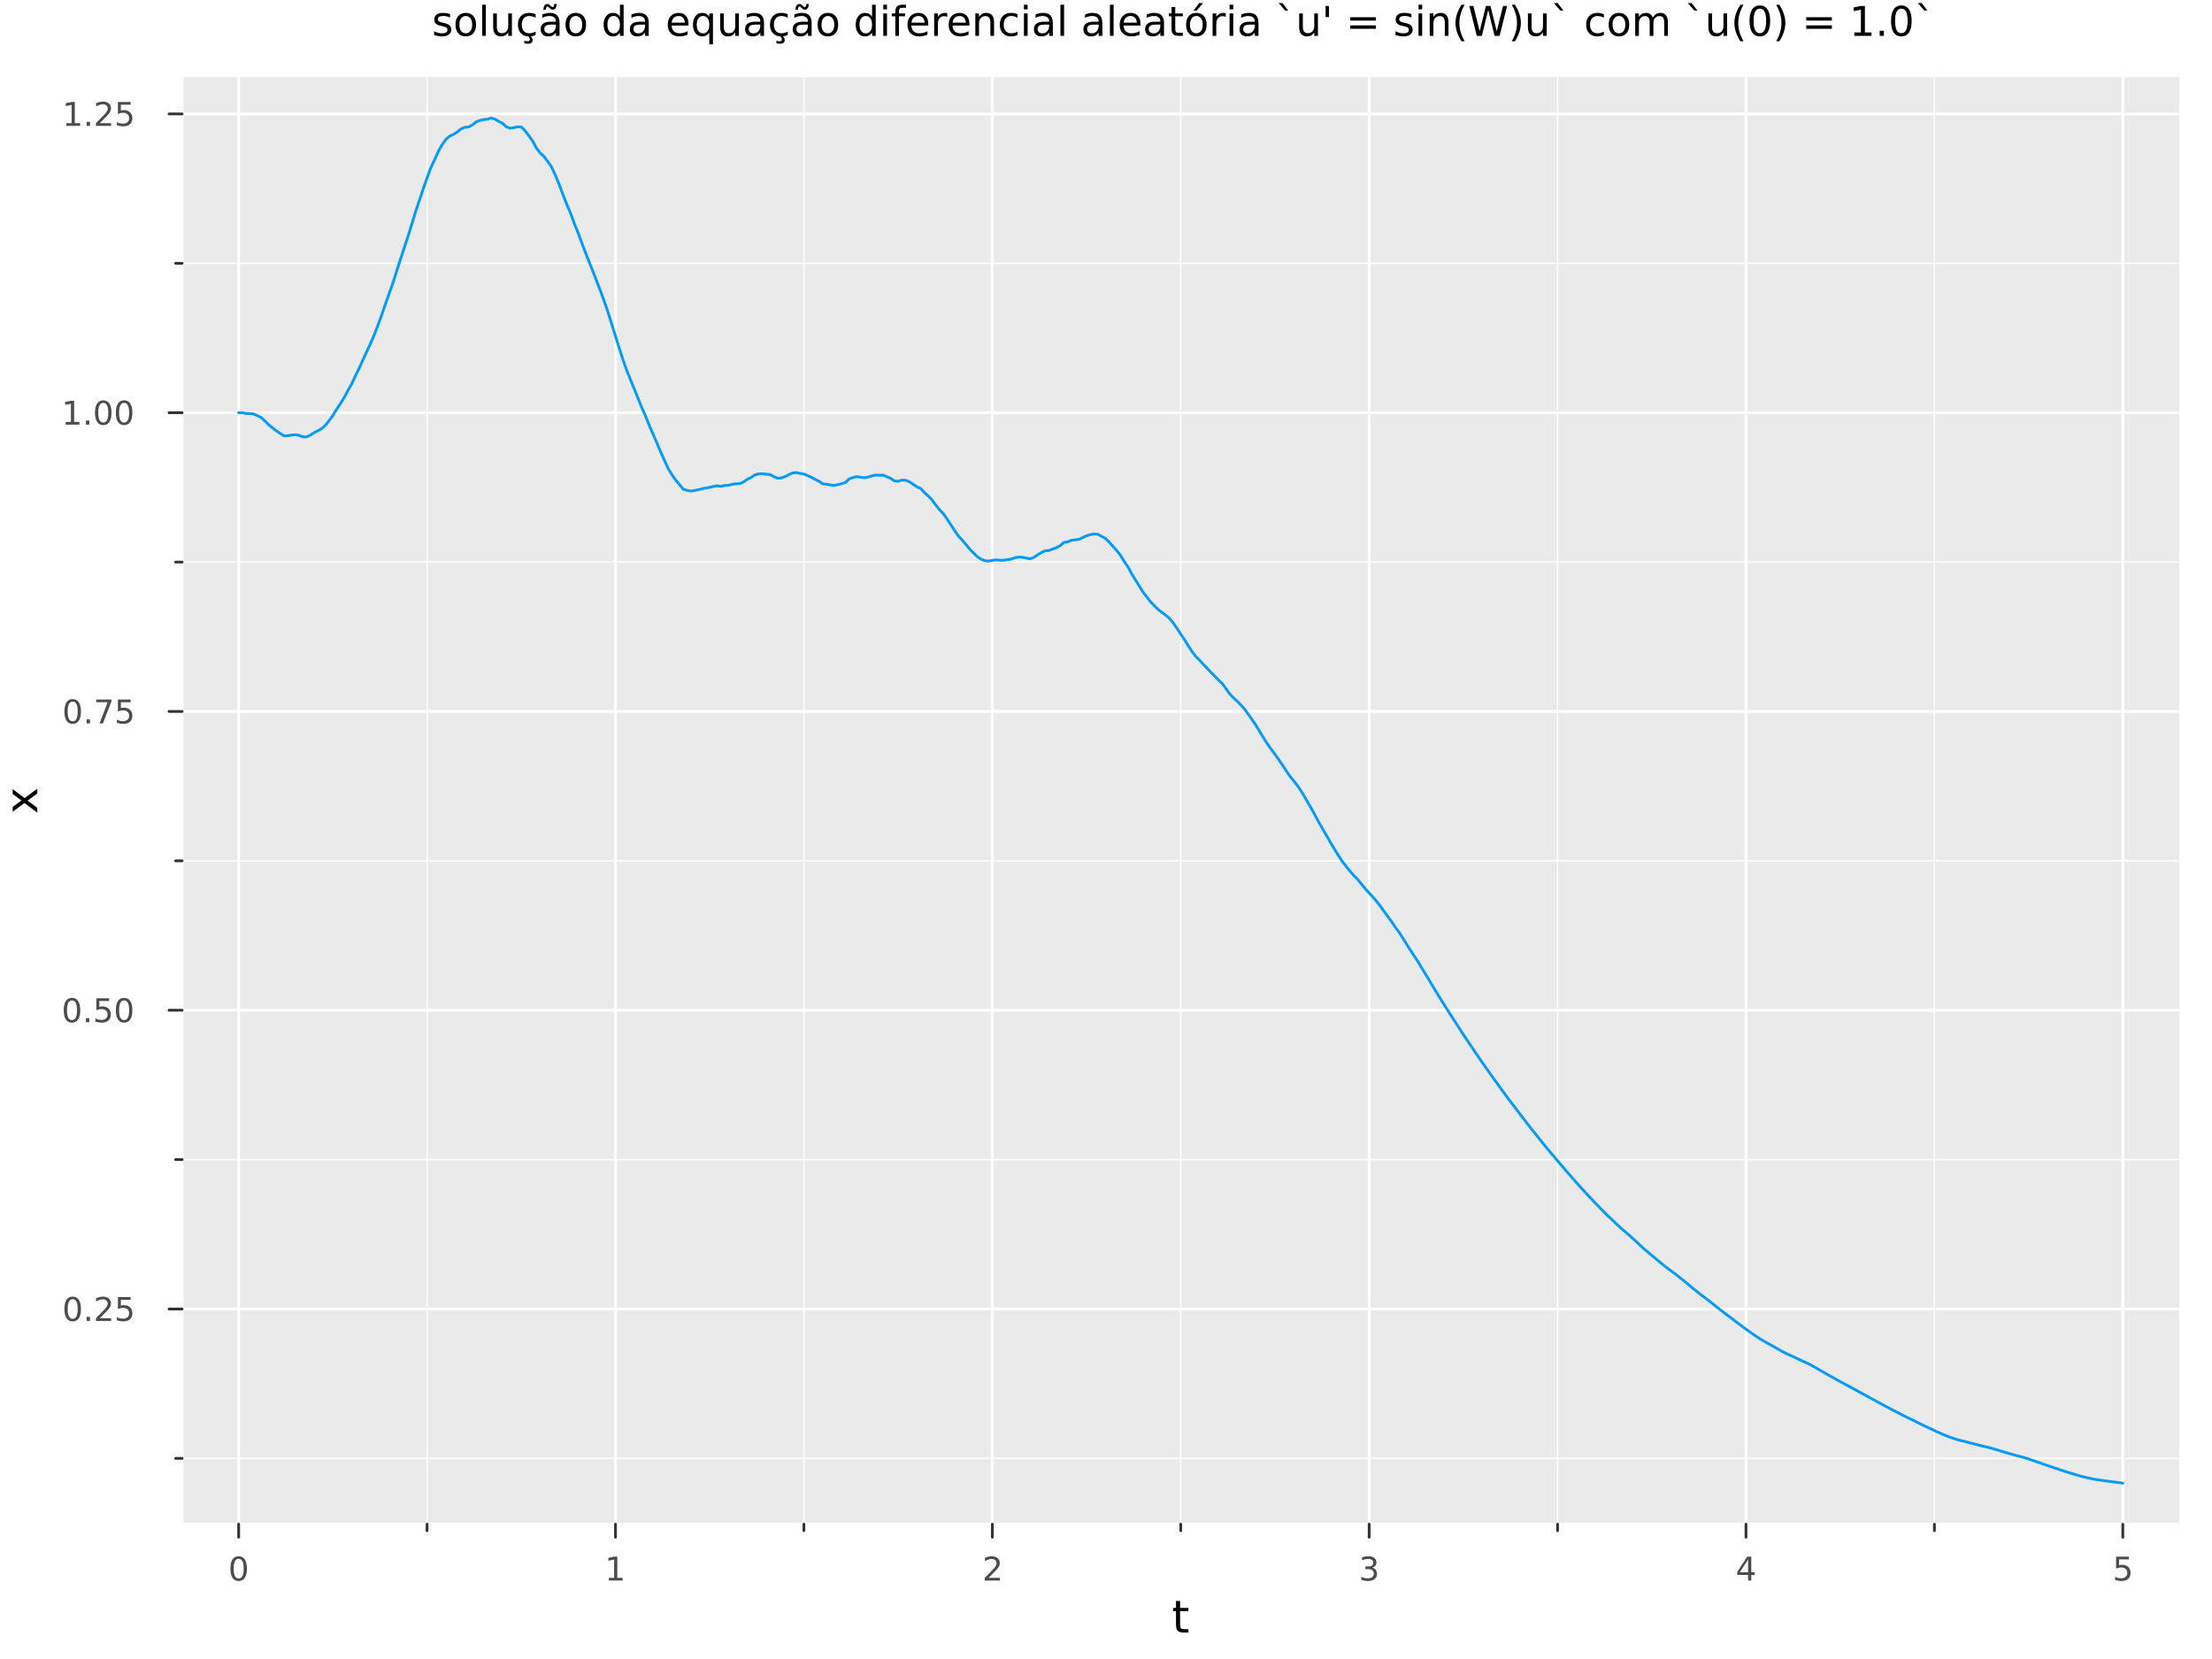 <?xml version="1.0" encoding="utf-8"?>
<svg xmlns="http://www.w3.org/2000/svg" xmlns:xlink="http://www.w3.org/1999/xlink" width="800" height="600" viewBox="0 0 3200 2400">
<rect x="0" y="0" width="3200" height="2400" fill="#808080" stroke="none"/>
<defs>
  <clipPath id="clip260">
    <rect x="0" y="0" width="3200" height="2400"/>
  </clipPath>
</defs>
<path clip-path="url(#clip260)" d="M0 2400 L3200 2400 L3200 0 L0 0  Z" fill="#ffffff" fill-rule="evenodd" fill-opacity="1"/>
<defs>
  <clipPath id="clip261">
    <rect x="640" y="0" width="2241" height="2241"/>
  </clipPath>
</defs>
<path clip-path="url(#clip260)" d="M263.482 2204.92 L3152.76 2204.92 L3152.76 111.592 L263.482 111.592  Z" fill="#eaeaea" fill-rule="evenodd" fill-opacity="1"/>
<defs>
  <clipPath id="clip262">
    <rect x="263" y="111" width="2890" height="2094"/>
  </clipPath>
</defs>
<polyline clip-path="url(#clip262)" style="stroke:#ffffff; stroke-linecap:round; stroke-linejoin:round; stroke-width:4; stroke-opacity:1; fill:none" points="345.254,2204.92 345.254,111.592 "/>
<polyline clip-path="url(#clip262)" style="stroke:#ffffff; stroke-linecap:round; stroke-linejoin:round; stroke-width:4; stroke-opacity:1; fill:none" points="890.4,2204.92 890.4,111.592 "/>
<polyline clip-path="url(#clip262)" style="stroke:#ffffff; stroke-linecap:round; stroke-linejoin:round; stroke-width:4; stroke-opacity:1; fill:none" points="1435.55,2204.92 1435.55,111.592 "/>
<polyline clip-path="url(#clip262)" style="stroke:#ffffff; stroke-linecap:round; stroke-linejoin:round; stroke-width:4; stroke-opacity:1; fill:none" points="1980.69,2204.92 1980.69,111.592 "/>
<polyline clip-path="url(#clip262)" style="stroke:#ffffff; stroke-linecap:round; stroke-linejoin:round; stroke-width:4; stroke-opacity:1; fill:none" points="2525.84,2204.92 2525.84,111.592 "/>
<polyline clip-path="url(#clip262)" style="stroke:#ffffff; stroke-linecap:round; stroke-linejoin:round; stroke-width:4; stroke-opacity:1; fill:none" points="3070.98,2204.92 3070.98,111.592 "/>
<polyline clip-path="url(#clip262)" style="stroke:#ffffff; stroke-linecap:round; stroke-linejoin:round; stroke-width:2; stroke-opacity:1; fill:none" points="617.827,2204.92 617.827,111.592 "/>
<polyline clip-path="url(#clip262)" style="stroke:#ffffff; stroke-linecap:round; stroke-linejoin:round; stroke-width:2; stroke-opacity:1; fill:none" points="1162.97,2204.92 1162.97,111.592 "/>
<polyline clip-path="url(#clip262)" style="stroke:#ffffff; stroke-linecap:round; stroke-linejoin:round; stroke-width:2; stroke-opacity:1; fill:none" points="1708.12,2204.92 1708.12,111.592 "/>
<polyline clip-path="url(#clip262)" style="stroke:#ffffff; stroke-linecap:round; stroke-linejoin:round; stroke-width:2; stroke-opacity:1; fill:none" points="2253.26,2204.92 2253.26,111.592 "/>
<polyline clip-path="url(#clip262)" style="stroke:#ffffff; stroke-linecap:round; stroke-linejoin:round; stroke-width:2; stroke-opacity:1; fill:none" points="2798.41,2204.92 2798.41,111.592 "/>
<polyline clip-path="url(#clip260)" style="stroke:#ffffff; stroke-linecap:round; stroke-linejoin:round; stroke-width:4; stroke-opacity:1; fill:none" points="263.482,2204.92 3152.76,2204.92 "/>
<polyline clip-path="url(#clip260)" style="stroke:#333333; stroke-linecap:round; stroke-linejoin:round; stroke-width:4; stroke-opacity:1; fill:none" points="345.254,2204.92 345.254,2223.82 "/>
<polyline clip-path="url(#clip260)" style="stroke:#333333; stroke-linecap:round; stroke-linejoin:round; stroke-width:4; stroke-opacity:1; fill:none" points="890.4,2204.92 890.4,2223.82 "/>
<polyline clip-path="url(#clip260)" style="stroke:#333333; stroke-linecap:round; stroke-linejoin:round; stroke-width:4; stroke-opacity:1; fill:none" points="1435.55,2204.92 1435.55,2223.82 "/>
<polyline clip-path="url(#clip260)" style="stroke:#333333; stroke-linecap:round; stroke-linejoin:round; stroke-width:4; stroke-opacity:1; fill:none" points="1980.69,2204.92 1980.69,2223.82 "/>
<polyline clip-path="url(#clip260)" style="stroke:#333333; stroke-linecap:round; stroke-linejoin:round; stroke-width:4; stroke-opacity:1; fill:none" points="2525.84,2204.92 2525.84,2223.82 "/>
<polyline clip-path="url(#clip260)" style="stroke:#333333; stroke-linecap:round; stroke-linejoin:round; stroke-width:4; stroke-opacity:1; fill:none" points="3070.98,2204.92 3070.98,2223.82 "/>
<polyline clip-path="url(#clip260)" style="stroke:#333333; stroke-linecap:round; stroke-linejoin:round; stroke-width:4; stroke-opacity:1; fill:none" points="617.827,2204.92 617.827,2214.37 "/>
<polyline clip-path="url(#clip260)" style="stroke:#333333; stroke-linecap:round; stroke-linejoin:round; stroke-width:4; stroke-opacity:1; fill:none" points="1162.97,2204.92 1162.97,2214.37 "/>
<polyline clip-path="url(#clip260)" style="stroke:#333333; stroke-linecap:round; stroke-linejoin:round; stroke-width:4; stroke-opacity:1; fill:none" points="1708.12,2204.92 1708.12,2214.37 "/>
<polyline clip-path="url(#clip260)" style="stroke:#333333; stroke-linecap:round; stroke-linejoin:round; stroke-width:4; stroke-opacity:1; fill:none" points="2253.26,2204.92 2253.26,2214.37 "/>
<polyline clip-path="url(#clip260)" style="stroke:#333333; stroke-linecap:round; stroke-linejoin:round; stroke-width:4; stroke-opacity:1; fill:none" points="2798.41,2204.92 2798.41,2214.37 "/>
<path clip-path="url(#clip260)" d="M345.254 2255.04 Q341.643 2255.04 339.814 2258.6 Q338.009 2262.14 338.009 2269.27 Q338.009 2276.38 339.814 2279.95 Q341.643 2283.49 345.254 2283.49 Q348.888 2283.49 350.694 2279.95 Q352.522 2276.38 352.522 2269.27 Q352.522 2262.14 350.694 2258.6 Q348.888 2255.04 345.254 2255.04 M345.254 2251.33 Q351.064 2251.33 354.12 2255.94 Q357.198 2260.52 357.198 2269.27 Q357.198 2278 354.12 2282.61 Q351.064 2287.19 345.254 2287.19 Q339.444 2287.19 336.365 2282.61 Q333.31 2278 333.31 2269.27 Q333.31 2260.52 336.365 2255.94 Q339.444 2251.33 345.254 2251.33 Z" fill="#4c4c4c" fill-rule="nonzero" fill-opacity="1" /><path clip-path="url(#clip260)" d="M880.782 2282.58 L888.421 2282.58 L888.421 2256.22 L880.111 2257.89 L880.111 2253.63 L888.374 2251.96 L893.05 2251.96 L893.05 2282.58 L900.689 2282.58 L900.689 2286.52 L880.782 2286.52 L880.782 2282.58 Z" fill="#4c4c4c" fill-rule="nonzero" fill-opacity="1" /><path clip-path="url(#clip260)" d="M1430.2 2282.58 L1446.52 2282.58 L1446.52 2286.52 L1424.57 2286.52 L1424.57 2282.58 Q1427.24 2279.83 1431.82 2275.2 Q1436.43 2270.55 1437.61 2269.21 Q1439.85 2266.68 1440.73 2264.95 Q1441.63 2263.19 1441.63 2261.5 Q1441.63 2258.74 1439.69 2257.01 Q1437.77 2255.27 1434.67 2255.27 Q1432.47 2255.27 1430.01 2256.03 Q1427.58 2256.8 1424.81 2258.35 L1424.81 2253.63 Q1427.63 2252.49 1430.08 2251.91 Q1432.54 2251.33 1434.57 2251.33 Q1439.94 2251.33 1443.14 2254.02 Q1446.33 2256.71 1446.33 2261.2 Q1446.33 2263.33 1445.52 2265.25 Q1444.74 2267.14 1442.63 2269.74 Q1442.05 2270.41 1438.95 2273.63 Q1435.85 2276.82 1430.2 2282.58 Z" fill="#4c4c4c" fill-rule="nonzero" fill-opacity="1" /><path clip-path="url(#clip260)" d="M1984.94 2267.89 Q1988.3 2268.6 1990.17 2270.87 Q1992.07 2273.14 1992.07 2276.47 Q1992.07 2281.59 1988.55 2284.39 Q1985.03 2287.19 1978.55 2287.19 Q1976.37 2287.19 1974.06 2286.75 Q1971.77 2286.33 1969.31 2285.48 L1969.31 2280.96 Q1971.26 2282.1 1973.57 2282.68 Q1975.89 2283.26 1978.41 2283.26 Q1982.81 2283.26 1985.1 2281.52 Q1987.42 2279.78 1987.42 2276.47 Q1987.42 2273.42 1985.26 2271.71 Q1983.13 2269.97 1979.31 2269.97 L1975.29 2269.97 L1975.29 2266.13 L1979.5 2266.13 Q1982.95 2266.13 1984.78 2264.76 Q1986.61 2263.37 1986.61 2260.78 Q1986.61 2258.12 1984.71 2256.71 Q1982.83 2255.27 1979.31 2255.27 Q1977.39 2255.27 1975.19 2255.69 Q1973 2256.1 1970.36 2256.98 L1970.36 2252.82 Q1973.02 2252.08 1975.33 2251.71 Q1977.67 2251.33 1979.73 2251.33 Q1985.06 2251.33 1988.16 2253.77 Q1991.26 2256.17 1991.26 2260.29 Q1991.26 2263.16 1989.62 2265.15 Q1987.97 2267.12 1984.94 2267.89 Z" fill="#4c4c4c" fill-rule="nonzero" fill-opacity="1" /><path clip-path="url(#clip260)" d="M2528.85 2256.03 L2517.04 2274.48 L2528.85 2274.48 L2528.85 2256.03 M2527.62 2251.96 L2533.5 2251.96 L2533.5 2274.48 L2538.43 2274.48 L2538.43 2278.37 L2533.5 2278.37 L2533.5 2286.52 L2528.85 2286.52 L2528.85 2278.37 L2513.25 2278.37 L2513.25 2273.86 L2527.62 2251.96 Z" fill="#4c4c4c" fill-rule="nonzero" fill-opacity="1" /><path clip-path="url(#clip260)" d="M3061.26 2251.96 L3079.62 2251.96 L3079.62 2255.9 L3065.54 2255.9 L3065.54 2264.37 Q3066.56 2264.02 3067.58 2263.86 Q3068.6 2263.67 3069.62 2263.67 Q3075.41 2263.67 3078.78 2266.84 Q3082.16 2270.02 3082.16 2275.43 Q3082.16 2281.01 3078.69 2284.11 Q3075.22 2287.19 3068.9 2287.19 Q3066.72 2287.19 3064.46 2286.82 Q3062.21 2286.45 3059.8 2285.71 L3059.8 2281.01 Q3061.89 2282.14 3064.11 2282.7 Q3066.33 2283.26 3068.81 2283.26 Q3072.81 2283.26 3075.15 2281.15 Q3077.49 2279.04 3077.49 2275.43 Q3077.49 2271.82 3075.15 2269.71 Q3072.81 2267.61 3068.81 2267.61 Q3066.93 2267.61 3065.06 2268.02 Q3063.21 2268.44 3061.26 2269.32 L3061.26 2251.96 Z" fill="#4c4c4c" fill-rule="nonzero" fill-opacity="1" /><path clip-path="url(#clip260)" d="M1707.18 2316.01 L1707.18 2326.14 L1719.24 2326.14 L1719.24 2330.69 L1707.18 2330.69 L1707.18 2350.04 Q1707.18 2354.4 1708.36 2355.64 Q1709.57 2356.88 1713.23 2356.88 L1719.24 2356.88 L1719.24 2361.78 L1713.23 2361.78 Q1706.45 2361.78 1703.87 2359.27 Q1701.29 2356.72 1701.29 2350.04 L1701.29 2330.69 L1696.99 2330.69 L1696.99 2326.14 L1701.29 2326.14 L1701.29 2316.01 L1707.18 2316.01 Z" fill="#000000" fill-rule="nonzero" fill-opacity="1" /><polyline clip-path="url(#clip262)" style="stroke:#ffffff; stroke-linecap:round; stroke-linejoin:round; stroke-width:4; stroke-opacity:1; fill:none" points="263.482,1893.65 3152.76,1893.65 "/>
<polyline clip-path="url(#clip262)" style="stroke:#ffffff; stroke-linecap:round; stroke-linejoin:round; stroke-width:4; stroke-opacity:1; fill:none" points="263.482,1461.45 3152.76,1461.45 "/>
<polyline clip-path="url(#clip262)" style="stroke:#ffffff; stroke-linecap:round; stroke-linejoin:round; stroke-width:4; stroke-opacity:1; fill:none" points="263.482,1029.24 3152.76,1029.24 "/>
<polyline clip-path="url(#clip262)" style="stroke:#ffffff; stroke-linecap:round; stroke-linejoin:round; stroke-width:4; stroke-opacity:1; fill:none" points="263.482,597.035 3152.76,597.035 "/>
<polyline clip-path="url(#clip262)" style="stroke:#ffffff; stroke-linecap:round; stroke-linejoin:round; stroke-width:4; stroke-opacity:1; fill:none" points="263.482,164.83 3152.76,164.83 "/>
<polyline clip-path="url(#clip262)" style="stroke:#ffffff; stroke-linecap:round; stroke-linejoin:round; stroke-width:2; stroke-opacity:1; fill:none" points="263.482,2109.75 3152.76,2109.75 "/>
<polyline clip-path="url(#clip262)" style="stroke:#ffffff; stroke-linecap:round; stroke-linejoin:round; stroke-width:2; stroke-opacity:1; fill:none" points="263.482,1677.55 3152.76,1677.55 "/>
<polyline clip-path="url(#clip262)" style="stroke:#ffffff; stroke-linecap:round; stroke-linejoin:round; stroke-width:2; stroke-opacity:1; fill:none" points="263.482,1245.34 3152.76,1245.34 "/>
<polyline clip-path="url(#clip262)" style="stroke:#ffffff; stroke-linecap:round; stroke-linejoin:round; stroke-width:2; stroke-opacity:1; fill:none" points="263.482,813.138 3152.76,813.138 "/>
<polyline clip-path="url(#clip262)" style="stroke:#ffffff; stroke-linecap:round; stroke-linejoin:round; stroke-width:2; stroke-opacity:1; fill:none" points="263.482,380.933 3152.76,380.933 "/>
<polyline clip-path="url(#clip260)" style="stroke:#ffffff; stroke-linecap:round; stroke-linejoin:round; stroke-width:4; stroke-opacity:1; fill:none" points="263.482,2204.92 263.482,111.592 "/>
<polyline clip-path="url(#clip260)" style="stroke:#333333; stroke-linecap:round; stroke-linejoin:round; stroke-width:4; stroke-opacity:1; fill:none" points="263.482,1893.65 244.584,1893.65 "/>
<polyline clip-path="url(#clip260)" style="stroke:#333333; stroke-linecap:round; stroke-linejoin:round; stroke-width:4; stroke-opacity:1; fill:none" points="263.482,1461.45 244.584,1461.45 "/>
<polyline clip-path="url(#clip260)" style="stroke:#333333; stroke-linecap:round; stroke-linejoin:round; stroke-width:4; stroke-opacity:1; fill:none" points="263.482,1029.24 244.584,1029.24 "/>
<polyline clip-path="url(#clip260)" style="stroke:#333333; stroke-linecap:round; stroke-linejoin:round; stroke-width:4; stroke-opacity:1; fill:none" points="263.482,597.035 244.584,597.035 "/>
<polyline clip-path="url(#clip260)" style="stroke:#333333; stroke-linecap:round; stroke-linejoin:round; stroke-width:4; stroke-opacity:1; fill:none" points="263.482,164.83 244.584,164.83 "/>
<polyline clip-path="url(#clip260)" style="stroke:#333333; stroke-linecap:round; stroke-linejoin:round; stroke-width:4; stroke-opacity:1; fill:none" points="263.482,2109.75 254.033,2109.75 "/>
<polyline clip-path="url(#clip260)" style="stroke:#333333; stroke-linecap:round; stroke-linejoin:round; stroke-width:4; stroke-opacity:1; fill:none" points="263.482,1677.55 254.033,1677.55 "/>
<polyline clip-path="url(#clip260)" style="stroke:#333333; stroke-linecap:round; stroke-linejoin:round; stroke-width:4; stroke-opacity:1; fill:none" points="263.482,1245.34 254.033,1245.34 "/>
<polyline clip-path="url(#clip260)" style="stroke:#333333; stroke-linecap:round; stroke-linejoin:round; stroke-width:4; stroke-opacity:1; fill:none" points="263.482,813.138 254.033,813.138 "/>
<polyline clip-path="url(#clip260)" style="stroke:#333333; stroke-linecap:round; stroke-linejoin:round; stroke-width:4; stroke-opacity:1; fill:none" points="263.482,380.933 254.033,380.933 "/>
<path clip-path="url(#clip260)" d="M105.14 1879.45 Q101.529 1879.45 99.7 1883.02 Q97.895 1886.56 97.895 1893.69 Q97.895 1900.79 99.7 1904.36 Q101.529 1907.9 105.14 1907.9 Q108.774 1907.9 110.58 1904.36 Q112.408 1900.79 112.408 1893.69 Q112.408 1886.56 110.58 1883.02 Q108.774 1879.45 105.14 1879.45 M105.14 1875.75 Q110.95 1875.75 114.006 1880.35 Q117.084 1884.94 117.084 1893.69 Q117.084 1902.41 114.006 1907.02 Q110.95 1911.6 105.14 1911.6 Q99.33 1911.6 96.251 1907.02 Q93.195 1902.41 93.195 1893.69 Q93.195 1884.94 96.251 1880.35 Q99.33 1875.75 105.14 1875.75 Z" fill="#4c4c4c" fill-rule="nonzero" fill-opacity="1" /><path clip-path="url(#clip260)" d="M125.302 1905.05 L130.186 1905.05 L130.186 1910.93 L125.302 1910.93 L125.302 1905.05 Z" fill="#4c4c4c" fill-rule="nonzero" fill-opacity="1" /><path clip-path="url(#clip260)" d="M144.399 1907 L160.718 1907 L160.718 1910.93 L138.774 1910.93 L138.774 1907 Q141.436 1904.24 146.019 1899.61 Q150.626 1894.96 151.806 1893.62 Q154.052 1891.09 154.931 1889.36 Q155.834 1887.6 155.834 1885.91 Q155.834 1883.15 153.89 1881.42 Q151.968 1879.68 148.867 1879.68 Q146.667 1879.68 144.214 1880.45 Q141.783 1881.21 139.005 1882.76 L139.005 1878.04 Q141.83 1876.9 144.283 1876.33 Q146.737 1875.75 148.774 1875.75 Q154.144 1875.75 157.339 1878.43 Q160.533 1881.12 160.533 1885.61 Q160.533 1887.74 159.723 1889.66 Q158.936 1891.56 156.829 1894.15 Q156.251 1894.82 153.149 1898.04 Q150.047 1901.23 144.399 1907 Z" fill="#4c4c4c" fill-rule="nonzero" fill-opacity="1" /><path clip-path="url(#clip260)" d="M170.579 1876.37 L188.936 1876.37 L188.936 1880.31 L174.862 1880.31 L174.862 1888.78 Q175.88 1888.43 176.899 1888.27 Q177.917 1888.08 178.936 1888.08 Q184.723 1888.08 188.102 1891.26 Q191.482 1894.43 191.482 1899.84 Q191.482 1905.42 188.01 1908.52 Q184.538 1911.6 178.218 1911.6 Q176.042 1911.6 173.774 1911.23 Q171.528 1910.86 169.121 1910.12 L169.121 1905.42 Q171.204 1906.56 173.427 1907.11 Q175.649 1907.67 178.126 1907.67 Q182.13 1907.67 184.468 1905.56 Q186.806 1903.45 186.806 1899.84 Q186.806 1896.23 184.468 1894.13 Q182.13 1892.02 178.126 1892.02 Q176.251 1892.02 174.376 1892.44 Q172.524 1892.85 170.579 1893.73 L170.579 1876.37 Z" fill="#4c4c4c" fill-rule="nonzero" fill-opacity="1" /><path clip-path="url(#clip260)" d="M104.145 1447.24 Q100.533 1447.24 98.705 1450.81 Q96.899 1454.35 96.899 1461.48 Q96.899 1468.59 98.705 1472.15 Q100.533 1475.69 104.145 1475.69 Q107.779 1475.69 109.584 1472.15 Q111.413 1468.59 111.413 1461.48 Q111.413 1454.35 109.584 1450.81 Q107.779 1447.24 104.145 1447.24 M104.145 1443.54 Q109.955 1443.54 113.01 1448.15 Q116.089 1452.73 116.089 1461.48 Q116.089 1470.21 113.01 1474.81 Q109.955 1479.4 104.145 1479.4 Q98.334 1479.4 95.256 1474.81 Q92.2 1470.21 92.2 1461.48 Q92.2 1452.73 95.256 1448.15 Q98.334 1443.54 104.145 1443.54 Z" fill="#4c4c4c" fill-rule="nonzero" fill-opacity="1" /><path clip-path="url(#clip260)" d="M124.306 1472.85 L129.191 1472.85 L129.191 1478.73 L124.306 1478.73 L124.306 1472.85 Z" fill="#4c4c4c" fill-rule="nonzero" fill-opacity="1" /><path clip-path="url(#clip260)" d="M139.422 1444.17 L157.779 1444.17 L157.779 1448.1 L143.705 1448.1 L143.705 1456.57 Q144.723 1456.23 145.742 1456.06 Q146.76 1455.88 147.779 1455.88 Q153.566 1455.88 156.945 1459.05 Q160.325 1462.22 160.325 1467.64 Q160.325 1473.22 156.853 1476.32 Q153.38 1479.4 147.061 1479.4 Q144.885 1479.4 142.617 1479.03 Q140.371 1478.66 137.964 1477.92 L137.964 1473.22 Q140.047 1474.35 142.269 1474.91 Q144.492 1475.46 146.968 1475.46 Q150.973 1475.46 153.311 1473.36 Q155.649 1471.25 155.649 1467.64 Q155.649 1464.03 153.311 1461.92 Q150.973 1459.81 146.968 1459.81 Q145.093 1459.81 143.218 1460.23 Q141.367 1460.65 139.422 1461.53 L139.422 1444.17 Z" fill="#4c4c4c" fill-rule="nonzero" fill-opacity="1" /><path clip-path="url(#clip260)" d="M179.538 1447.24 Q175.927 1447.24 174.098 1450.81 Q172.292 1454.35 172.292 1461.48 Q172.292 1468.59 174.098 1472.15 Q175.927 1475.69 179.538 1475.69 Q183.172 1475.69 184.977 1472.15 Q186.806 1468.59 186.806 1461.48 Q186.806 1454.35 184.977 1450.81 Q183.172 1447.24 179.538 1447.24 M179.538 1443.54 Q185.348 1443.54 188.403 1448.15 Q191.482 1452.73 191.482 1461.48 Q191.482 1470.21 188.403 1474.81 Q185.348 1479.4 179.538 1479.4 Q173.727 1479.4 170.649 1474.81 Q167.593 1470.21 167.593 1461.48 Q167.593 1452.73 170.649 1448.15 Q173.727 1443.54 179.538 1443.54 Z" fill="#4c4c4c" fill-rule="nonzero" fill-opacity="1" /><path clip-path="url(#clip260)" d="M105.14 1015.04 Q101.529 1015.04 99.7 1018.6 Q97.895 1022.15 97.895 1029.28 Q97.895 1036.38 99.7 1039.95 Q101.529 1043.49 105.14 1043.49 Q108.774 1043.49 110.58 1039.95 Q112.408 1036.38 112.408 1029.28 Q112.408 1022.15 110.58 1018.6 Q108.774 1015.04 105.14 1015.04 M105.14 1011.34 Q110.95 1011.34 114.006 1015.94 Q117.084 1020.53 117.084 1029.28 Q117.084 1038 114.006 1042.61 Q110.95 1047.19 105.14 1047.19 Q99.33 1047.19 96.251 1042.61 Q93.195 1038 93.195 1029.28 Q93.195 1020.53 96.251 1015.94 Q99.33 1011.34 105.14 1011.34 Z" fill="#4c4c4c" fill-rule="nonzero" fill-opacity="1" /><path clip-path="url(#clip260)" d="M125.302 1040.64 L130.186 1040.64 L130.186 1046.52 L125.302 1046.52 L125.302 1040.64 Z" fill="#4c4c4c" fill-rule="nonzero" fill-opacity="1" /><path clip-path="url(#clip260)" d="M139.191 1011.96 L161.413 1011.96 L161.413 1013.95 L148.867 1046.52 L143.982 1046.52 L155.788 1015.9 L139.191 1015.9 L139.191 1011.96 Z" fill="#4c4c4c" fill-rule="nonzero" fill-opacity="1" /><path clip-path="url(#clip260)" d="M170.579 1011.96 L188.936 1011.96 L188.936 1015.9 L174.862 1015.9 L174.862 1024.37 Q175.88 1024.02 176.899 1023.86 Q177.917 1023.67 178.936 1023.67 Q184.723 1023.67 188.102 1026.85 Q191.482 1030.02 191.482 1035.43 Q191.482 1041.01 188.01 1044.11 Q184.538 1047.19 178.218 1047.19 Q176.042 1047.19 173.774 1046.82 Q171.528 1046.45 169.121 1045.71 L169.121 1041.01 Q171.204 1042.15 173.427 1042.7 Q175.649 1043.26 178.126 1043.26 Q182.13 1043.26 184.468 1041.15 Q186.806 1039.04 186.806 1035.43 Q186.806 1031.82 184.468 1029.72 Q182.13 1027.61 178.126 1027.61 Q176.251 1027.61 174.376 1028.03 Q172.524 1028.44 170.579 1029.32 L170.579 1011.96 Z" fill="#4c4c4c" fill-rule="nonzero" fill-opacity="1" /><path clip-path="url(#clip260)" d="M94.955 610.38 L102.594 610.38 L102.594 584.015 L94.284 585.681 L94.284 581.422 L102.547 579.755 L107.223 579.755 L107.223 610.38 L114.862 610.38 L114.862 614.315 L94.955 614.315 L94.955 610.38 Z" fill="#4c4c4c" fill-rule="nonzero" fill-opacity="1" /><path clip-path="url(#clip260)" d="M124.306 608.436 L129.191 608.436 L129.191 614.315 L124.306 614.315 L124.306 608.436 Z" fill="#4c4c4c" fill-rule="nonzero" fill-opacity="1" /><path clip-path="url(#clip260)" d="M149.376 582.834 Q145.765 582.834 143.936 586.399 Q142.13 589.941 142.13 597.07 Q142.13 604.177 143.936 607.741 Q145.765 611.283 149.376 611.283 Q153.01 611.283 154.816 607.741 Q156.644 604.177 156.644 597.07 Q156.644 589.941 154.816 586.399 Q153.01 582.834 149.376 582.834 M149.376 579.13 Q155.186 579.13 158.241 583.737 Q161.32 588.32 161.32 597.07 Q161.32 605.797 158.241 610.403 Q155.186 614.987 149.376 614.987 Q143.566 614.987 140.487 610.403 Q137.431 605.797 137.431 597.07 Q137.431 588.32 140.487 583.737 Q143.566 579.13 149.376 579.13 Z" fill="#4c4c4c" fill-rule="nonzero" fill-opacity="1" /><path clip-path="url(#clip260)" d="M179.538 582.834 Q175.927 582.834 174.098 586.399 Q172.292 589.941 172.292 597.07 Q172.292 604.177 174.098 607.741 Q175.927 611.283 179.538 611.283 Q183.172 611.283 184.977 607.741 Q186.806 604.177 186.806 597.07 Q186.806 589.941 184.977 586.399 Q183.172 582.834 179.538 582.834 M179.538 579.13 Q185.348 579.13 188.403 583.737 Q191.482 588.32 191.482 597.07 Q191.482 605.797 188.403 610.403 Q185.348 614.987 179.538 614.987 Q173.727 614.987 170.649 610.403 Q167.593 605.797 167.593 597.07 Q167.593 588.32 170.649 583.737 Q173.727 579.13 179.538 579.13 Z" fill="#4c4c4c" fill-rule="nonzero" fill-opacity="1" /><path clip-path="url(#clip260)" d="M95.95 178.175 L103.589 178.175 L103.589 151.809 L95.279 153.476 L95.279 149.217 L103.543 147.55 L108.219 147.55 L108.219 178.175 L115.857 178.175 L115.857 182.11 L95.95 182.11 L95.95 178.175 Z" fill="#4c4c4c" fill-rule="nonzero" fill-opacity="1" /><path clip-path="url(#clip260)" d="M125.302 176.23 L130.186 176.23 L130.186 182.11 L125.302 182.11 L125.302 176.23 Z" fill="#4c4c4c" fill-rule="nonzero" fill-opacity="1" /><path clip-path="url(#clip260)" d="M144.399 178.175 L160.718 178.175 L160.718 182.11 L138.774 182.11 L138.774 178.175 Q141.436 175.42 146.019 170.791 Q150.626 166.138 151.806 164.795 Q154.052 162.272 154.931 160.536 Q155.834 158.777 155.834 157.087 Q155.834 154.332 153.89 152.596 Q151.968 150.86 148.867 150.86 Q146.667 150.86 144.214 151.624 Q141.783 152.388 139.005 153.939 L139.005 149.217 Q141.83 148.082 144.283 147.504 Q146.737 146.925 148.774 146.925 Q154.144 146.925 157.339 149.61 Q160.533 152.295 160.533 156.786 Q160.533 158.916 159.723 160.837 Q158.936 162.735 156.829 165.328 Q156.251 165.999 153.149 169.217 Q150.047 172.411 144.399 178.175 Z" fill="#4c4c4c" fill-rule="nonzero" fill-opacity="1" /><path clip-path="url(#clip260)" d="M170.579 147.55 L188.936 147.55 L188.936 151.485 L174.862 151.485 L174.862 159.957 Q175.88 159.61 176.899 159.448 Q177.917 159.263 178.936 159.263 Q184.723 159.263 188.102 162.434 Q191.482 165.606 191.482 171.022 Q191.482 176.601 188.01 179.703 Q184.538 182.781 178.218 182.781 Q176.042 182.781 173.774 182.411 Q171.528 182.041 169.121 181.3 L169.121 176.601 Q171.204 177.735 173.427 178.291 Q175.649 178.846 178.126 178.846 Q182.13 178.846 184.468 176.74 Q186.806 174.633 186.806 171.022 Q186.806 167.411 184.468 165.305 Q182.13 163.198 178.126 163.198 Q176.251 163.198 174.376 163.615 Q172.524 164.031 170.579 164.911 L170.579 147.55 Z" fill="#4c4c4c" fill-rule="nonzero" fill-opacity="1" /><path clip-path="url(#clip260)" d="M18.296 1141.64 L35.643 1154.53 L53.944 1140.97 L53.944 1147.88 L39.94 1158.26 L53.944 1168.63 L53.944 1175.54 L35.293 1161.69 L18.296 1174.36 L18.296 1167.45 L30.996 1158 L18.296 1148.55 L18.296 1141.64 Z" fill="#000000" fill-rule="nonzero" fill-opacity="1" /><path clip-path="url(#clip260)" d="M651.05 20.388 L651.05 25.422 Q648.793 24.265 646.363 23.686 Q643.932 23.108 641.328 23.108 Q637.364 23.108 635.367 24.323 Q633.4 25.538 633.4 27.969 Q633.4 29.82 634.817 30.891 Q636.235 31.933 640.518 32.888 L642.341 33.293 Q648.012 34.508 650.384 36.736 Q652.786 38.935 652.786 42.899 Q652.786 47.413 649.198 50.046 Q645.639 52.679 639.389 52.679 Q636.785 52.679 633.949 52.158 Q631.143 51.666 628.018 50.654 L628.018 45.156 Q630.969 46.69 633.834 47.471 Q636.698 48.223 639.505 48.223 Q643.266 48.223 645.292 46.95 Q647.317 45.648 647.317 43.304 Q647.317 41.134 645.842 39.977 Q644.395 38.819 639.447 37.749 L637.595 37.315 Q632.647 36.273 630.448 34.132 Q628.249 31.962 628.249 28.2 Q628.249 23.628 631.49 21.14 Q634.731 18.651 640.691 18.651 Q643.643 18.651 646.247 19.085 Q648.851 19.52 651.05 20.388 Z" fill="#000000" fill-rule="nonzero" fill-opacity="1" /><path clip-path="url(#clip260)" d="M673.822 23.165 Q669.539 23.165 667.051 26.522 Q664.563 29.849 664.563 35.665 Q664.563 41.481 667.022 44.838 Q669.511 48.165 673.822 48.165 Q678.075 48.165 680.564 44.809 Q683.052 41.452 683.052 35.665 Q683.052 29.907 680.564 26.551 Q678.075 23.165 673.822 23.165 M673.822 18.651 Q680.766 18.651 684.73 23.165 Q688.694 27.679 688.694 35.665 Q688.694 43.623 684.73 48.165 Q680.766 52.679 673.822 52.679 Q666.849 52.679 662.884 48.165 Q658.949 43.623 658.949 35.665 Q658.949 27.679 662.884 23.165 Q666.849 18.651 673.822 18.651 Z" fill="#000000" fill-rule="nonzero" fill-opacity="1" /><path clip-path="url(#clip260)" d="M697.52 6.817 L702.844 6.817 L702.844 51.84 L697.52 51.84 L697.52 6.817 Z" fill="#000000" fill-rule="nonzero" fill-opacity="1" /><path clip-path="url(#clip260)" d="M713.434 39.051 L713.434 19.433 L718.758 19.433 L718.758 38.848 Q718.758 43.449 720.552 45.764 Q722.346 48.05 725.934 48.05 Q730.245 48.05 732.734 45.301 Q735.251 42.552 735.251 37.806 L735.251 19.433 L740.575 19.433 L740.575 51.84 L735.251 51.84 L735.251 46.863 Q733.312 49.815 730.737 51.261 Q728.191 52.679 724.805 52.679 Q719.221 52.679 716.327 49.207 Q713.434 45.735 713.434 39.051 M726.831 18.651 L726.831 18.651 Z" fill="#000000" fill-rule="nonzero" fill-opacity="1" /><path clip-path="url(#clip260)" d="M774.863 20.677 L774.863 25.654 Q772.606 24.41 770.32 23.802 Q768.063 23.165 765.748 23.165 Q760.569 23.165 757.705 26.464 Q754.84 29.734 754.84 35.665 Q754.84 41.597 757.705 44.896 Q760.569 48.165 765.748 48.165 Q768.063 48.165 770.32 47.558 Q772.606 46.921 774.863 45.677 L774.863 50.596 Q772.635 51.638 770.233 52.158 Q767.861 52.679 765.17 52.679 Q757.849 52.679 753.538 48.078 Q749.227 43.478 749.227 35.665 Q749.227 27.737 753.567 23.194 Q757.936 18.651 765.517 18.651 Q767.976 18.651 770.32 19.172 Q772.664 19.664 774.863 20.677 M767.34 51.84 Q768.931 53.634 769.713 55.139 Q770.494 56.672 770.494 58.061 Q770.494 60.636 768.758 61.938 Q767.022 63.269 763.607 63.269 Q762.276 63.269 761.003 63.096 Q759.759 62.922 758.515 62.575 L758.515 58.784 Q759.498 59.276 760.569 59.479 Q761.64 59.71 763 59.71 Q764.707 59.71 765.575 59.016 Q766.443 58.321 766.443 56.99 Q766.443 56.122 765.806 54.849 Q765.199 53.605 763.897 51.84 L767.34 51.84 Z" fill="#000000" fill-rule="nonzero" fill-opacity="1" /><path clip-path="url(#clip260)" d="M798.85 35.55 Q792.398 35.55 789.909 37.025 Q787.421 38.501 787.421 42.06 Q787.421 44.896 789.273 46.574 Q791.153 48.223 794.365 48.223 Q798.792 48.223 801.454 45.098 Q804.145 41.944 804.145 36.736 L804.145 35.55 L798.85 35.55 M809.469 33.35 L809.469 51.84 L804.145 51.84 L804.145 46.921 Q802.322 49.872 799.602 51.29 Q796.883 52.679 792.947 52.679 Q787.971 52.679 785.019 49.901 Q782.097 47.095 782.097 42.407 Q782.097 36.938 785.743 34.161 Q789.417 31.383 796.68 31.383 L804.145 31.383 L804.145 30.862 Q804.145 27.187 801.715 25.191 Q799.313 23.165 794.944 23.165 Q792.166 23.165 789.533 23.831 Q786.9 24.496 784.469 25.827 L784.469 20.909 Q787.392 19.78 790.141 19.23 Q792.889 18.651 795.494 18.651 Q802.525 18.651 805.997 22.297 Q809.469 25.943 809.469 33.35 M795.609 12.199 L793.96 10.608 Q793.324 10.029 792.832 9.768 Q792.369 9.479 791.993 9.479 Q790.893 9.479 790.372 10.55 Q789.851 11.591 789.793 13.964 L786.177 13.964 Q786.234 10.058 787.71 7.946 Q789.186 5.804 791.819 5.804 Q792.918 5.804 793.844 6.209 Q794.77 6.615 795.841 7.569 L797.49 9.161 Q798.127 9.74 798.59 10.029 Q799.082 10.289 799.458 10.289 Q800.557 10.289 801.078 9.248 Q801.599 8.177 801.657 5.804 L805.274 5.804 Q805.216 9.711 803.74 11.852 Q802.264 13.964 799.631 13.964 Q798.532 13.964 797.606 13.559 Q796.68 13.154 795.609 12.199 Z" fill="#000000" fill-rule="nonzero" fill-opacity="1" /><path clip-path="url(#clip260)" d="M832.993 23.165 Q828.711 23.165 826.223 26.522 Q823.734 29.849 823.734 35.665 Q823.734 41.481 826.194 44.838 Q828.682 48.165 832.993 48.165 Q837.247 48.165 839.735 44.809 Q842.224 41.452 842.224 35.665 Q842.224 29.907 839.735 26.551 Q837.247 23.165 832.993 23.165 M832.993 18.651 Q839.938 18.651 843.902 23.165 Q847.866 27.679 847.866 35.665 Q847.866 43.623 843.902 48.165 Q839.938 52.679 832.993 52.679 Q826.02 52.679 822.056 48.165 Q818.121 43.623 818.121 35.665 Q818.121 27.679 822.056 23.165 Q826.02 18.651 832.993 18.651 Z" fill="#000000" fill-rule="nonzero" fill-opacity="1" /><path clip-path="url(#clip260)" d="M896.853 24.352 L896.853 6.817 L902.177 6.817 L902.177 51.84 L896.853 51.84 L896.853 46.979 Q895.175 49.872 892.6 51.29 Q890.053 52.679 886.465 52.679 Q880.592 52.679 876.888 47.992 Q873.213 43.304 873.213 35.665 Q873.213 28.026 876.888 23.339 Q880.592 18.651 886.465 18.651 Q890.053 18.651 892.6 20.069 Q895.175 21.458 896.853 24.352 M878.711 35.665 Q878.711 41.539 881.112 44.896 Q883.543 48.223 887.767 48.223 Q891.992 48.223 894.423 44.896 Q896.853 41.539 896.853 35.665 Q896.853 29.791 894.423 26.464 Q891.992 23.108 887.767 23.108 Q883.543 23.108 881.112 26.464 Q878.711 29.791 878.711 35.665 Z" fill="#000000" fill-rule="nonzero" fill-opacity="1" /><path clip-path="url(#clip260)" d="M927.871 35.55 Q921.419 35.55 918.93 37.025 Q916.442 38.501 916.442 42.06 Q916.442 44.896 918.294 46.574 Q920.175 48.223 923.386 48.223 Q927.814 48.223 930.476 45.098 Q933.167 41.944 933.167 36.736 L933.167 35.55 L927.871 35.55 M938.491 33.35 L938.491 51.84 L933.167 51.84 L933.167 46.921 Q931.344 49.872 928.624 51.29 Q925.904 52.679 921.969 52.679 Q916.992 52.679 914.04 49.901 Q911.118 47.095 911.118 42.407 Q911.118 36.938 914.764 34.161 Q918.439 31.383 925.701 31.383 L933.167 31.383 L933.167 30.862 Q933.167 27.187 930.736 25.191 Q928.334 23.165 923.965 23.165 Q921.187 23.165 918.554 23.831 Q915.921 24.496 913.491 25.827 L913.491 20.909 Q916.413 19.78 919.162 19.23 Q921.911 18.651 924.515 18.651 Q931.546 18.651 935.018 22.297 Q938.491 25.943 938.491 33.35 Z" fill="#000000" fill-rule="nonzero" fill-opacity="1" /><path clip-path="url(#clip260)" d="M996.013 34.305 L996.013 36.91 L971.534 36.91 Q971.882 42.407 974.833 45.301 Q977.813 48.165 983.108 48.165 Q986.175 48.165 989.04 47.413 Q991.934 46.661 994.769 45.156 L994.769 50.191 Q991.905 51.406 988.895 52.042 Q985.886 52.679 982.79 52.679 Q975.036 52.679 970.493 48.165 Q965.979 43.651 965.979 35.955 Q965.979 27.997 970.261 23.339 Q974.573 18.651 981.864 18.651 Q988.403 18.651 992.194 22.876 Q996.013 27.072 996.013 34.305 M990.689 32.743 Q990.631 28.374 988.23 25.77 Q985.857 23.165 981.922 23.165 Q977.466 23.165 974.775 25.683 Q972.113 28.2 971.708 32.772 L990.689 32.743 Z" fill="#000000" fill-rule="nonzero" fill-opacity="1" /><path clip-path="url(#clip260)" d="M1007.93 35.665 Q1007.93 41.539 1010.34 44.896 Q1012.77 48.223 1016.99 48.223 Q1021.22 48.223 1023.65 44.896 Q1026.08 41.539 1026.08 35.665 Q1026.08 29.791 1023.65 26.464 Q1021.22 23.108 1016.99 23.108 Q1012.77 23.108 1010.34 26.464 Q1007.93 29.791 1007.93 35.665 M1026.08 46.979 Q1024.4 49.872 1021.82 51.29 Q1019.28 52.679 1015.69 52.679 Q1009.82 52.679 1006.11 47.992 Q1002.44 43.304 1002.44 35.665 Q1002.44 28.026 1006.11 23.339 Q1009.82 18.651 1015.69 18.651 Q1019.28 18.651 1021.82 20.069 Q1024.4 21.458 1026.08 24.352 L1026.08 19.433 L1031.4 19.433 L1031.4 64.166 L1026.08 64.166 L1026.08 46.979 Z" fill="#000000" fill-rule="nonzero" fill-opacity="1" /><path clip-path="url(#clip260)" d="M1041.82 39.051 L1041.82 19.433 L1047.14 19.433 L1047.14 38.848 Q1047.14 43.449 1048.94 45.764 Q1050.73 48.05 1054.32 48.05 Q1058.63 48.05 1061.12 45.301 Q1063.63 42.552 1063.63 37.806 L1063.63 19.433 L1068.96 19.433 L1068.96 51.84 L1063.63 51.84 L1063.63 46.863 Q1061.7 49.815 1059.12 51.261 Q1056.57 52.679 1053.19 52.679 Q1047.6 52.679 1044.71 49.207 Q1041.82 45.735 1041.82 39.051 M1055.21 18.651 L1055.21 18.651 Z" fill="#000000" fill-rule="nonzero" fill-opacity="1" /><path clip-path="url(#clip260)" d="M1094.65 35.55 Q1088.2 35.55 1085.71 37.025 Q1083.22 38.501 1083.22 42.06 Q1083.22 44.896 1085.08 46.574 Q1086.96 48.223 1090.17 48.223 Q1094.6 48.223 1097.26 45.098 Q1099.95 41.944 1099.95 36.736 L1099.95 35.55 L1094.65 35.55 M1105.27 33.35 L1105.27 51.84 L1099.95 51.84 L1099.95 46.921 Q1098.13 49.872 1095.41 51.29 Q1092.69 52.679 1088.75 52.679 Q1083.77 52.679 1080.82 49.901 Q1077.9 47.095 1077.9 42.407 Q1077.9 36.938 1081.55 34.161 Q1085.22 31.383 1092.48 31.383 L1099.95 31.383 L1099.95 30.862 Q1099.95 27.187 1097.52 25.191 Q1095.12 23.165 1090.75 23.165 Q1087.97 23.165 1085.34 23.831 Q1082.7 24.496 1080.27 25.827 L1080.27 20.909 Q1083.19 19.78 1085.94 19.23 Q1088.69 18.651 1091.3 18.651 Q1098.33 18.651 1101.8 22.297 Q1105.27 25.943 1105.27 33.35 Z" fill="#000000" fill-rule="nonzero" fill-opacity="1" /><path clip-path="url(#clip260)" d="M1139.56 20.677 L1139.56 25.654 Q1137.3 24.41 1135.02 23.802 Q1132.76 23.165 1130.45 23.165 Q1125.27 23.165 1122.4 26.464 Q1119.54 29.734 1119.54 35.665 Q1119.54 41.597 1122.4 44.896 Q1125.27 48.165 1130.45 48.165 Q1132.76 48.165 1135.02 47.558 Q1137.3 46.921 1139.56 45.677 L1139.56 50.596 Q1137.33 51.638 1134.93 52.158 Q1132.56 52.679 1129.87 52.679 Q1122.55 52.679 1118.23 48.078 Q1113.92 43.478 1113.92 35.665 Q1113.92 27.737 1118.26 23.194 Q1122.63 18.651 1130.21 18.651 Q1132.67 18.651 1135.02 19.172 Q1137.36 19.664 1139.56 20.677 M1132.04 51.84 Q1133.63 53.634 1134.41 55.139 Q1135.19 56.672 1135.19 58.061 Q1135.19 60.636 1133.45 61.938 Q1131.72 63.269 1128.3 63.269 Q1126.97 63.269 1125.7 63.096 Q1124.46 62.922 1123.21 62.575 L1123.21 58.784 Q1124.2 59.276 1125.27 59.479 Q1126.34 59.71 1127.7 59.71 Q1129.4 59.71 1130.27 59.016 Q1131.14 58.321 1131.14 56.99 Q1131.14 56.122 1130.5 54.849 Q1129.9 53.605 1128.59 51.84 L1132.04 51.84 Z" fill="#000000" fill-rule="nonzero" fill-opacity="1" /><path clip-path="url(#clip260)" d="M1163.55 35.55 Q1157.09 35.55 1154.61 37.025 Q1152.12 38.501 1152.12 42.06 Q1152.12 44.896 1153.97 46.574 Q1155.85 48.223 1159.06 48.223 Q1163.49 48.223 1166.15 45.098 Q1168.84 41.944 1168.84 36.736 L1168.84 35.55 L1163.55 35.55 M1174.17 33.35 L1174.17 51.84 L1168.84 51.84 L1168.84 46.921 Q1167.02 49.872 1164.3 51.29 Q1161.58 52.679 1157.64 52.679 Q1152.67 52.679 1149.72 49.901 Q1146.79 47.095 1146.79 42.407 Q1146.79 36.938 1150.44 34.161 Q1154.11 31.383 1161.38 31.383 L1168.84 31.383 L1168.84 30.862 Q1168.84 27.187 1166.41 25.191 Q1164.01 23.165 1159.64 23.165 Q1156.86 23.165 1154.23 23.831 Q1151.6 24.496 1149.17 25.827 L1149.17 20.909 Q1152.09 19.78 1154.84 19.23 Q1157.59 18.651 1160.19 18.651 Q1167.22 18.651 1170.69 22.297 Q1174.17 25.943 1174.17 33.35 M1160.31 12.199 L1158.66 10.608 Q1158.02 10.029 1157.53 9.768 Q1157.07 9.479 1156.69 9.479 Q1155.59 9.479 1155.07 10.55 Q1154.55 11.591 1154.49 13.964 L1150.87 13.964 Q1150.93 10.058 1152.41 7.946 Q1153.88 5.804 1156.52 5.804 Q1157.62 5.804 1158.54 6.209 Q1159.47 6.615 1160.54 7.569 L1162.19 9.161 Q1162.82 9.74 1163.29 10.029 Q1163.78 10.289 1164.15 10.289 Q1165.25 10.289 1165.78 9.248 Q1166.3 8.177 1166.35 5.804 L1169.97 5.804 Q1169.91 9.711 1168.44 11.852 Q1166.96 13.964 1164.33 13.964 Q1163.23 13.964 1162.3 13.559 Q1161.38 13.154 1160.31 12.199 Z" fill="#000000" fill-rule="nonzero" fill-opacity="1" /><path clip-path="url(#clip260)" d="M1197.69 23.165 Q1193.41 23.165 1190.92 26.522 Q1188.43 29.849 1188.43 35.665 Q1188.43 41.481 1190.89 44.838 Q1193.38 48.165 1197.69 48.165 Q1201.94 48.165 1204.43 44.809 Q1206.92 41.452 1206.92 35.665 Q1206.92 29.907 1204.43 26.551 Q1201.94 23.165 1197.69 23.165 M1197.69 18.651 Q1204.63 18.651 1208.6 23.165 Q1212.56 27.679 1212.56 35.665 Q1212.56 43.623 1208.6 48.165 Q1204.63 52.679 1197.69 52.679 Q1190.72 52.679 1186.75 48.165 Q1182.82 43.623 1182.82 35.665 Q1182.82 27.679 1186.75 23.165 Q1190.72 18.651 1197.69 18.651 Z" fill="#000000" fill-rule="nonzero" fill-opacity="1" /><path clip-path="url(#clip260)" d="M1261.55 24.352 L1261.55 6.817 L1266.87 6.817 L1266.87 51.84 L1261.55 51.84 L1261.55 46.979 Q1259.87 49.872 1257.3 51.29 Q1254.75 52.679 1251.16 52.679 Q1245.29 52.679 1241.59 47.992 Q1237.91 43.304 1237.91 35.665 Q1237.91 28.026 1241.59 23.339 Q1245.29 18.651 1251.16 18.651 Q1254.75 18.651 1257.3 20.069 Q1259.87 21.458 1261.55 24.352 M1243.41 35.665 Q1243.41 41.539 1245.81 44.896 Q1248.24 48.223 1252.46 48.223 Q1256.69 48.223 1259.12 44.896 Q1261.55 41.539 1261.55 35.665 Q1261.55 29.791 1259.12 26.464 Q1256.69 23.108 1252.46 23.108 Q1248.24 23.108 1245.81 26.464 Q1243.41 29.791 1243.41 35.665 Z" fill="#000000" fill-rule="nonzero" fill-opacity="1" /><path clip-path="url(#clip260)" d="M1277.84 19.433 L1283.16 19.433 L1283.16 51.84 L1277.84 51.84 L1277.84 19.433 M1277.84 6.817 L1283.16 6.817 L1283.16 13.559 L1277.84 13.559 L1277.84 6.817 Z" fill="#000000" fill-rule="nonzero" fill-opacity="1" /><path clip-path="url(#clip260)" d="M1310.71 6.817 L1310.71 11.244 L1305.62 11.244 Q1302.75 11.244 1301.63 12.402 Q1300.53 13.559 1300.53 16.568 L1300.53 19.433 L1309.29 19.433 L1309.29 23.57 L1300.53 23.57 L1300.53 51.84 L1295.17 51.84 L1295.17 23.57 L1290.08 23.57 L1290.08 19.433 L1295.17 19.433 L1295.17 17.176 Q1295.17 11.765 1297.69 9.306 Q1300.21 6.817 1305.68 6.817 L1310.71 6.817 Z" fill="#000000" fill-rule="nonzero" fill-opacity="1" /><path clip-path="url(#clip260)" d="M1342.89 34.305 L1342.89 36.91 L1318.41 36.91 Q1318.75 42.407 1321.71 45.301 Q1324.69 48.165 1329.98 48.165 Q1333.05 48.165 1335.91 47.413 Q1338.81 46.661 1341.64 45.156 L1341.64 50.191 Q1338.78 51.406 1335.77 52.042 Q1332.76 52.679 1329.66 52.679 Q1321.91 52.679 1317.37 48.165 Q1312.85 43.651 1312.85 35.955 Q1312.85 27.997 1317.13 23.339 Q1321.45 18.651 1328.74 18.651 Q1335.28 18.651 1339.07 22.876 Q1342.89 27.072 1342.89 34.305 M1337.56 32.743 Q1337.5 28.374 1335.1 25.77 Q1332.73 23.165 1328.8 23.165 Q1324.34 23.165 1321.65 25.683 Q1318.99 28.2 1318.58 32.772 L1337.56 32.743 Z" fill="#000000" fill-rule="nonzero" fill-opacity="1" /><path clip-path="url(#clip260)" d="M1370.4 24.41 Q1369.51 23.889 1368.44 23.657 Q1367.39 23.397 1366.12 23.397 Q1361.61 23.397 1359.18 26.348 Q1356.78 29.271 1356.78 34.768 L1356.78 51.84 L1351.42 51.84 L1351.42 19.433 L1356.78 19.433 L1356.78 24.468 Q1358.45 21.516 1361.14 20.098 Q1363.84 18.651 1367.68 18.651 Q1368.23 18.651 1368.9 18.738 Q1369.56 18.796 1370.37 18.941 L1370.4 24.41 Z" fill="#000000" fill-rule="nonzero" fill-opacity="1" /><path clip-path="url(#clip260)" d="M1402.41 34.305 L1402.41 36.91 L1377.93 36.91 Q1378.27 42.407 1381.23 45.301 Q1384.21 48.165 1389.5 48.165 Q1392.57 48.165 1395.43 47.413 Q1398.33 46.661 1401.16 45.156 L1401.16 50.191 Q1398.3 51.406 1395.29 52.042 Q1392.28 52.679 1389.18 52.679 Q1381.43 52.679 1376.89 48.165 Q1372.37 43.651 1372.37 35.955 Q1372.37 27.997 1376.65 23.339 Q1380.97 18.651 1388.26 18.651 Q1394.8 18.651 1398.59 22.876 Q1402.41 27.072 1402.41 34.305 M1397.08 32.743 Q1397.02 28.374 1394.62 25.77 Q1392.25 23.165 1388.31 23.165 Q1383.86 23.165 1381.17 25.683 Q1378.51 28.2 1378.1 32.772 L1397.08 32.743 Z" fill="#000000" fill-rule="nonzero" fill-opacity="1" /><path clip-path="url(#clip260)" d="M1438.08 32.28 L1438.08 51.84 L1432.76 51.84 L1432.76 32.453 Q1432.76 27.853 1430.96 25.567 Q1429.17 23.281 1425.58 23.281 Q1421.27 23.281 1418.78 26.03 Q1416.29 28.779 1416.29 33.524 L1416.29 51.84 L1410.94 51.84 L1410.94 19.433 L1416.29 19.433 L1416.29 24.468 Q1418.2 21.545 1420.78 20.098 Q1423.38 18.651 1426.77 18.651 Q1432.35 18.651 1435.22 22.124 Q1438.08 25.567 1438.08 32.28 Z" fill="#000000" fill-rule="nonzero" fill-opacity="1" /><path clip-path="url(#clip260)" d="M1472.02 20.677 L1472.02 25.654 Q1469.77 24.41 1467.48 23.802 Q1465.22 23.165 1462.91 23.165 Q1457.73 23.165 1454.87 26.464 Q1452 29.734 1452 35.665 Q1452 41.597 1454.87 44.896 Q1457.73 48.165 1462.91 48.165 Q1465.22 48.165 1467.48 47.558 Q1469.77 46.921 1472.02 45.677 L1472.02 50.596 Q1469.8 51.638 1467.39 52.158 Q1465.02 52.679 1462.33 52.679 Q1455.01 52.679 1450.7 48.078 Q1446.39 43.478 1446.39 35.665 Q1446.39 27.737 1450.73 23.194 Q1455.1 18.651 1462.68 18.651 Q1465.14 18.651 1467.48 19.172 Q1469.82 19.664 1472.02 20.677 Z" fill="#000000" fill-rule="nonzero" fill-opacity="1" /><path clip-path="url(#clip260)" d="M1481.28 19.433 L1486.61 19.433 L1486.61 51.84 L1481.28 51.84 L1481.28 19.433 M1481.28 6.817 L1486.61 6.817 L1486.61 13.559 L1481.28 13.559 L1481.28 6.817 Z" fill="#000000" fill-rule="nonzero" fill-opacity="1" /><path clip-path="url(#clip260)" d="M1512.47 35.55 Q1506.02 35.55 1503.53 37.025 Q1501.05 38.501 1501.05 42.06 Q1501.05 44.896 1502.9 46.574 Q1504.78 48.223 1507.99 48.223 Q1512.42 48.223 1515.08 45.098 Q1517.77 41.944 1517.77 36.736 L1517.77 35.55 L1512.47 35.55 M1523.09 33.35 L1523.09 51.84 L1517.77 51.84 L1517.77 46.921 Q1515.95 49.872 1513.23 51.29 Q1510.51 52.679 1506.57 52.679 Q1501.6 52.679 1498.64 49.901 Q1495.72 47.095 1495.72 42.407 Q1495.72 36.938 1499.37 34.161 Q1503.04 31.383 1510.3 31.383 L1517.77 31.383 L1517.77 30.862 Q1517.77 27.187 1515.34 25.191 Q1512.94 23.165 1508.57 23.165 Q1505.79 23.165 1503.16 23.831 Q1500.52 24.496 1498.09 25.827 L1498.09 20.909 Q1501.02 19.78 1503.77 19.23 Q1506.51 18.651 1509.12 18.651 Q1516.15 18.651 1519.62 22.297 Q1523.09 25.943 1523.09 33.35 Z" fill="#000000" fill-rule="nonzero" fill-opacity="1" /><path clip-path="url(#clip260)" d="M1534.06 6.817 L1539.38 6.817 L1539.38 51.84 L1534.06 51.84 L1534.06 6.817 Z" fill="#000000" fill-rule="nonzero" fill-opacity="1" /><path clip-path="url(#clip260)" d="M1584.09 35.55 Q1577.64 35.55 1575.15 37.025 Q1572.66 38.501 1572.66 42.06 Q1572.66 44.896 1574.51 46.574 Q1576.39 48.223 1579.6 48.223 Q1584.03 48.223 1586.69 45.098 Q1589.38 41.944 1589.38 36.736 L1589.38 35.55 L1584.09 35.55 M1594.71 33.35 L1594.71 51.84 L1589.38 51.84 L1589.38 46.921 Q1587.56 49.872 1584.84 51.29 Q1582.12 52.679 1578.19 52.679 Q1573.21 52.679 1570.26 49.901 Q1567.34 47.095 1567.34 42.407 Q1567.34 36.938 1570.98 34.161 Q1574.66 31.383 1581.92 31.383 L1589.38 31.383 L1589.38 30.862 Q1589.38 27.187 1586.95 25.191 Q1584.55 23.165 1580.18 23.165 Q1577.4 23.165 1574.77 23.831 Q1572.14 24.496 1569.71 25.827 L1569.71 20.909 Q1572.63 19.78 1575.38 19.23 Q1578.13 18.651 1580.73 18.651 Q1587.76 18.651 1591.24 22.297 Q1594.71 25.943 1594.71 33.35 Z" fill="#000000" fill-rule="nonzero" fill-opacity="1" /><path clip-path="url(#clip260)" d="M1605.67 6.817 L1611 6.817 L1611 51.84 L1605.67 51.84 L1605.67 6.817 Z" fill="#000000" fill-rule="nonzero" fill-opacity="1" /><path clip-path="url(#clip260)" d="M1649.86 34.305 L1649.86 36.91 L1625.38 36.91 Q1625.73 42.407 1628.68 45.301 Q1631.66 48.165 1636.95 48.165 Q1640.02 48.165 1642.88 47.413 Q1645.78 46.661 1648.61 45.156 L1648.61 50.191 Q1645.75 51.406 1642.74 52.042 Q1639.73 52.679 1636.63 52.679 Q1628.88 52.679 1624.34 48.165 Q1619.82 43.651 1619.82 35.955 Q1619.82 27.997 1624.11 23.339 Q1628.42 18.651 1635.71 18.651 Q1642.25 18.651 1646.04 22.876 Q1649.86 27.072 1649.86 34.305 M1644.53 32.743 Q1644.48 28.374 1642.07 25.77 Q1639.7 23.165 1635.77 23.165 Q1631.31 23.165 1628.62 25.683 Q1625.96 28.2 1625.55 32.772 L1644.53 32.743 Z" fill="#000000" fill-rule="nonzero" fill-opacity="1" /><path clip-path="url(#clip260)" d="M1673.32 35.55 Q1666.87 35.55 1664.38 37.025 Q1661.9 38.501 1661.9 42.06 Q1661.9 44.896 1663.75 46.574 Q1665.63 48.223 1668.84 48.223 Q1673.27 48.223 1675.93 45.098 Q1678.62 41.944 1678.62 36.736 L1678.62 35.55 L1673.32 35.55 M1683.94 33.35 L1683.94 51.84 L1678.62 51.84 L1678.62 46.921 Q1676.8 49.872 1674.08 51.29 Q1671.36 52.679 1667.42 52.679 Q1662.45 52.679 1659.49 49.901 Q1656.57 47.095 1656.57 42.407 Q1656.57 36.938 1660.22 34.161 Q1663.89 31.383 1671.15 31.383 L1678.62 31.383 L1678.62 30.862 Q1678.62 27.187 1676.19 25.191 Q1673.79 23.165 1669.42 23.165 Q1666.64 23.165 1664.01 23.831 Q1661.37 24.496 1658.94 25.827 L1658.94 20.909 Q1661.87 19.78 1664.62 19.23 Q1667.36 18.651 1669.97 18.651 Q1677 18.651 1680.47 22.297 Q1683.94 25.943 1683.94 33.35 Z" fill="#000000" fill-rule="nonzero" fill-opacity="1" /><path clip-path="url(#clip260)" d="M1700.18 10.231 L1700.18 19.433 L1711.14 19.433 L1711.14 23.57 L1700.18 23.57 L1700.18 41.163 Q1700.18 45.127 1701.25 46.255 Q1702.35 47.384 1705.67 47.384 L1711.14 47.384 L1711.14 51.84 L1705.67 51.84 Q1699.51 51.84 1697.17 49.554 Q1694.82 47.239 1694.82 41.163 L1694.82 23.57 L1690.92 23.57 L1690.92 19.433 L1694.82 19.433 L1694.82 10.231 L1700.18 10.231 Z" fill="#000000" fill-rule="nonzero" fill-opacity="1" /><path clip-path="url(#clip260)" d="M1730.7 23.165 Q1726.42 23.165 1723.93 26.522 Q1721.44 29.849 1721.44 35.665 Q1721.44 41.481 1723.9 44.838 Q1726.39 48.165 1730.7 48.165 Q1734.96 48.165 1737.44 44.809 Q1739.93 41.452 1739.93 35.665 Q1739.93 29.907 1737.44 26.551 Q1734.96 23.165 1730.7 23.165 M1730.7 18.651 Q1737.65 18.651 1741.61 23.165 Q1745.58 27.679 1745.58 35.665 Q1745.58 43.623 1741.61 48.165 Q1737.65 52.679 1730.7 52.679 Q1723.73 52.679 1719.77 48.165 Q1715.83 43.623 1715.83 35.665 Q1715.83 27.679 1719.77 23.165 Q1723.73 18.651 1730.7 18.651 M1734.72 4.444 L1740.48 4.444 L1731.05 15.324 L1726.62 15.324 L1734.72 4.444 Z" fill="#000000" fill-rule="nonzero" fill-opacity="1" /><path clip-path="url(#clip260)" d="M1773.18 24.41 Q1772.28 23.889 1771.21 23.657 Q1770.17 23.397 1768.9 23.397 Q1764.38 23.397 1761.95 26.348 Q1759.55 29.271 1759.55 34.768 L1759.55 51.84 L1754.2 51.84 L1754.2 19.433 L1759.55 19.433 L1759.55 24.468 Q1761.23 21.516 1763.92 20.098 Q1766.61 18.651 1770.46 18.651 Q1771.01 18.651 1771.67 18.738 Q1772.34 18.796 1773.15 18.941 L1773.18 24.41 Z" fill="#000000" fill-rule="nonzero" fill-opacity="1" /><path clip-path="url(#clip260)" d="M1778.76 19.433 L1784.09 19.433 L1784.09 51.84 L1778.76 51.84 L1778.76 19.433 M1778.76 6.817 L1784.09 6.817 L1784.09 13.559 L1778.76 13.559 L1778.76 6.817 Z" fill="#000000" fill-rule="nonzero" fill-opacity="1" /><path clip-path="url(#clip260)" d="M1809.96 35.55 Q1803.5 35.55 1801.01 37.025 Q1798.53 38.501 1798.53 42.06 Q1798.53 44.896 1800.38 46.574 Q1802.26 48.223 1805.47 48.223 Q1809.9 48.223 1812.56 45.098 Q1815.25 41.944 1815.25 36.736 L1815.25 35.55 L1809.96 35.55 M1820.57 33.35 L1820.57 51.84 L1815.25 51.84 L1815.25 46.921 Q1813.43 49.872 1810.71 51.29 Q1807.99 52.679 1804.05 52.679 Q1799.08 52.679 1796.12 49.901 Q1793.2 47.095 1793.2 42.407 Q1793.2 36.938 1796.85 34.161 Q1800.52 31.383 1807.79 31.383 L1815.25 31.383 L1815.25 30.862 Q1815.25 27.187 1812.82 25.191 Q1810.42 23.165 1806.05 23.165 Q1803.27 23.165 1800.64 23.831 Q1798.01 24.496 1795.58 25.827 L1795.58 20.909 Q1798.5 19.78 1801.25 19.23 Q1804 18.651 1806.6 18.651 Q1813.63 18.651 1817.1 22.297 Q1820.57 25.943 1820.57 33.35 Z" fill="#000000" fill-rule="nonzero" fill-opacity="1" /><path clip-path="url(#clip260)" d="M1855.41 4.444 L1863.57 15.266 L1859.15 15.266 L1849.71 4.444 L1855.41 4.444 Z" fill="#000000" fill-rule="nonzero" fill-opacity="1" /><path clip-path="url(#clip260)" d="M1879.46 39.051 L1879.46 19.433 L1884.78 19.433 L1884.78 38.848 Q1884.78 43.449 1886.58 45.764 Q1888.37 48.05 1891.96 48.05 Q1896.27 48.05 1898.76 45.301 Q1901.27 42.552 1901.27 37.806 L1901.27 19.433 L1906.6 19.433 L1906.6 51.84 L1901.27 51.84 L1901.27 46.863 Q1899.34 49.815 1896.76 51.261 Q1894.21 52.679 1890.83 52.679 Q1885.24 52.679 1882.35 49.207 Q1879.46 45.735 1879.46 39.051 M1892.85 18.651 L1892.85 18.651 Z" fill="#000000" fill-rule="nonzero" fill-opacity="1" /><path clip-path="url(#clip260)" d="M1922.6 8.64 L1922.6 24.699 L1917.68 24.699 L1917.68 8.64 L1922.6 8.64 Z" fill="#000000" fill-rule="nonzero" fill-opacity="1" /><path clip-path="url(#clip260)" d="M1953.39 24.93 L1990.48 24.93 L1990.48 29.791 L1953.39 29.791 L1953.39 24.93 M1953.39 36.736 L1990.48 36.736 L1990.48 41.655 L1953.39 41.655 L1953.39 36.736 Z" fill="#000000" fill-rule="nonzero" fill-opacity="1" /><path clip-path="url(#clip260)" d="M2041.84 20.388 L2041.84 25.422 Q2039.58 24.265 2037.15 23.686 Q2034.72 23.108 2032.12 23.108 Q2028.15 23.108 2026.16 24.323 Q2024.19 25.538 2024.19 27.969 Q2024.19 29.82 2025.61 30.891 Q2027.03 31.933 2031.31 32.888 L2033.13 33.293 Q2038.8 34.508 2041.18 36.736 Q2043.58 38.935 2043.58 42.899 Q2043.58 47.413 2039.99 50.046 Q2036.43 52.679 2030.18 52.679 Q2027.58 52.679 2024.74 52.158 Q2021.93 51.666 2018.81 50.654 L2018.81 45.156 Q2021.76 46.69 2024.62 47.471 Q2027.49 48.223 2030.3 48.223 Q2034.06 48.223 2036.08 46.95 Q2038.11 45.648 2038.11 43.304 Q2038.11 41.134 2036.63 39.977 Q2035.19 38.819 2030.24 37.749 L2028.39 37.315 Q2023.44 36.273 2021.24 34.132 Q2019.04 31.962 2019.04 28.2 Q2019.04 23.628 2022.28 21.14 Q2025.52 18.651 2031.48 18.651 Q2034.43 18.651 2037.04 19.085 Q2039.64 19.52 2041.84 20.388 Z" fill="#000000" fill-rule="nonzero" fill-opacity="1" /><path clip-path="url(#clip260)" d="M2052.06 19.433 L2057.38 19.433 L2057.38 51.84 L2052.06 51.84 L2052.06 19.433 M2052.06 6.817 L2057.38 6.817 L2057.38 13.559 L2052.06 13.559 L2052.06 6.817 Z" fill="#000000" fill-rule="nonzero" fill-opacity="1" /><path clip-path="url(#clip260)" d="M2095.46 32.28 L2095.46 51.84 L2090.13 51.84 L2090.13 32.453 Q2090.13 27.853 2088.34 25.567 Q2086.55 23.281 2082.96 23.281 Q2078.65 23.281 2076.16 26.03 Q2073.67 28.779 2073.67 33.524 L2073.67 51.84 L2068.32 51.84 L2068.32 19.433 L2073.67 19.433 L2073.67 24.468 Q2075.58 21.545 2078.15 20.098 Q2080.76 18.651 2084.14 18.651 Q2089.73 18.651 2092.59 22.124 Q2095.46 25.567 2095.46 32.28 Z" fill="#000000" fill-rule="nonzero" fill-opacity="1" /><path clip-path="url(#clip260)" d="M2118.87 6.875 Q2114.99 13.53 2113.11 20.04 Q2111.23 26.551 2111.23 33.235 Q2111.23 39.919 2113.11 46.487 Q2115.02 53.026 2118.87 59.653 L2114.24 59.653 Q2109.9 52.853 2107.73 46.285 Q2105.59 39.716 2105.59 33.235 Q2105.59 26.782 2107.73 20.243 Q2109.87 13.704 2114.24 6.875 L2118.87 6.875 Z" fill="#000000" fill-rule="nonzero" fill-opacity="1" /><path clip-path="url(#clip260)" d="M2125.58 8.64 L2131.48 8.64 L2140.57 45.156 L2149.62 8.64 L2156.19 8.64 L2165.28 45.156 L2174.33 8.64 L2180.27 8.64 L2169.42 51.84 L2162.07 51.84 L2152.95 14.34 L2143.75 51.84 L2136.4 51.84 L2125.58 8.64 Z" fill="#000000" fill-rule="nonzero" fill-opacity="1" /><path clip-path="url(#clip260)" d="M2186.95 6.875 L2191.58 6.875 Q2195.92 13.704 2198.06 20.243 Q2200.23 26.782 2200.23 33.235 Q2200.23 39.716 2198.06 46.285 Q2195.92 52.853 2191.58 59.653 L2186.95 59.653 Q2190.8 53.026 2192.68 46.487 Q2194.59 39.919 2194.59 33.235 Q2194.59 26.551 2192.68 20.04 Q2190.8 13.53 2186.95 6.875 Z" fill="#000000" fill-rule="nonzero" fill-opacity="1" /><path clip-path="url(#clip260)" d="M2210.36 39.051 L2210.36 19.433 L2215.68 19.433 L2215.68 38.848 Q2215.68 43.449 2217.48 45.764 Q2219.27 48.05 2222.86 48.05 Q2227.17 48.05 2229.66 45.301 Q2232.18 42.552 2232.18 37.806 L2232.18 19.433 L2237.5 19.433 L2237.5 51.84 L2232.18 51.84 L2232.18 46.863 Q2230.24 49.815 2227.66 51.261 Q2225.12 52.679 2221.73 52.679 Q2216.15 52.679 2213.25 49.207 Q2210.36 45.735 2210.36 39.051 M2223.76 18.651 L2223.76 18.651 Z" fill="#000000" fill-rule="nonzero" fill-opacity="1" /><path clip-path="url(#clip260)" d="M2253.5 4.444 L2261.66 15.266 L2257.23 15.266 L2247.8 4.444 L2253.5 4.444 Z" fill="#000000" fill-rule="nonzero" fill-opacity="1" /><path clip-path="url(#clip260)" d="M2320.25 20.677 L2320.25 25.654 Q2318 24.41 2315.71 23.802 Q2313.45 23.165 2311.14 23.165 Q2305.96 23.165 2303.1 26.464 Q2300.23 29.734 2300.23 35.665 Q2300.23 41.597 2303.1 44.896 Q2305.96 48.165 2311.14 48.165 Q2313.45 48.165 2315.71 47.558 Q2318 46.921 2320.25 45.677 L2320.25 50.596 Q2318.03 51.638 2315.62 52.158 Q2313.25 52.679 2310.56 52.679 Q2303.24 52.679 2298.93 48.078 Q2294.62 43.478 2294.62 35.665 Q2294.62 27.737 2298.96 23.194 Q2303.33 18.651 2310.91 18.651 Q2313.37 18.651 2315.71 19.172 Q2318.05 19.664 2320.25 20.677 Z" fill="#000000" fill-rule="nonzero" fill-opacity="1" /><path clip-path="url(#clip260)" d="M2342.07 23.165 Q2337.79 23.165 2335.3 26.522 Q2332.81 29.849 2332.81 35.665 Q2332.81 41.481 2335.27 44.838 Q2337.76 48.165 2342.07 48.165 Q2346.32 48.165 2348.81 44.809 Q2351.3 41.452 2351.3 35.665 Q2351.3 29.907 2348.81 26.551 Q2346.32 23.165 2342.07 23.165 M2342.07 18.651 Q2349.02 18.651 2352.98 23.165 Q2356.94 27.679 2356.94 35.665 Q2356.94 43.623 2352.98 48.165 Q2349.02 52.679 2342.07 52.679 Q2335.1 52.679 2331.13 48.165 Q2327.2 43.623 2327.2 35.665 Q2327.2 27.679 2331.13 23.165 Q2335.1 18.651 2342.07 18.651 Z" fill="#000000" fill-rule="nonzero" fill-opacity="1" /><path clip-path="url(#clip260)" d="M2391 25.654 Q2393 22.066 2395.77 20.359 Q2398.55 18.651 2402.31 18.651 Q2407.38 18.651 2410.13 22.21 Q2412.88 25.741 2412.88 32.28 L2412.88 51.84 L2407.52 51.84 L2407.52 32.453 Q2407.52 27.795 2405.87 25.538 Q2404.22 23.281 2400.84 23.281 Q2396.7 23.281 2394.3 26.03 Q2391.9 28.779 2391.9 33.524 L2391.9 51.84 L2386.54 51.84 L2386.54 32.453 Q2386.54 27.766 2384.89 25.538 Q2383.25 23.281 2379.8 23.281 Q2375.72 23.281 2373.32 26.059 Q2370.92 28.808 2370.92 33.524 L2370.92 51.84 L2365.57 51.84 L2365.57 19.433 L2370.92 19.433 L2370.92 24.468 Q2372.74 21.487 2375.29 20.069 Q2377.83 18.651 2381.34 18.651 Q2384.87 18.651 2387.33 20.445 Q2389.81 22.239 2391 25.654 Z" fill="#000000" fill-rule="nonzero" fill-opacity="1" /><path clip-path="url(#clip260)" d="M2447.37 4.444 L2455.53 15.266 L2451.1 15.266 L2441.67 4.444 L2447.37 4.444 Z" fill="#000000" fill-rule="nonzero" fill-opacity="1" /><path clip-path="url(#clip260)" d="M2471.41 39.051 L2471.41 19.433 L2476.73 19.433 L2476.73 38.848 Q2476.73 43.449 2478.53 45.764 Q2480.32 48.05 2483.91 48.05 Q2488.22 48.05 2490.71 45.301 Q2493.23 42.552 2493.23 37.806 L2493.23 19.433 L2498.55 19.433 L2498.55 51.84 L2493.23 51.84 L2493.23 46.863 Q2491.29 49.815 2488.71 51.261 Q2486.17 52.679 2482.78 52.679 Q2477.2 52.679 2474.3 49.207 Q2471.41 45.735 2471.41 39.051 M2484.81 18.651 L2484.81 18.651 Z" fill="#000000" fill-rule="nonzero" fill-opacity="1" /><path clip-path="url(#clip260)" d="M2522.31 6.875 Q2518.43 13.53 2516.55 20.04 Q2514.67 26.551 2514.67 33.235 Q2514.67 39.919 2516.55 46.487 Q2518.46 53.026 2522.31 59.653 L2517.68 59.653 Q2513.34 52.853 2511.17 46.285 Q2509.03 39.716 2509.03 33.235 Q2509.03 26.782 2511.17 20.243 Q2513.31 13.704 2517.68 6.875 L2522.31 6.875 Z" fill="#000000" fill-rule="nonzero" fill-opacity="1" /><path clip-path="url(#clip260)" d="M2545.89 12.488 Q2541.38 12.488 2539.09 16.944 Q2536.83 21.371 2536.83 30.283 Q2536.83 39.166 2539.09 43.623 Q2541.38 48.05 2545.89 48.05 Q2550.43 48.05 2552.69 43.623 Q2554.97 39.166 2554.97 30.283 Q2554.97 21.371 2552.69 16.944 Q2550.43 12.488 2545.89 12.488 M2545.89 7.859 Q2553.15 7.859 2556.97 13.617 Q2560.82 19.346 2560.82 30.283 Q2560.82 41.192 2556.97 46.95 Q2553.15 52.679 2545.89 52.679 Q2538.63 52.679 2534.78 46.95 Q2530.96 41.192 2530.96 30.283 Q2530.96 19.346 2534.78 13.617 Q2538.63 7.859 2545.89 7.859 Z" fill="#000000" fill-rule="nonzero" fill-opacity="1" /><path clip-path="url(#clip260)" d="M2569.5 6.875 L2574.13 6.875 Q2578.47 13.704 2580.61 20.243 Q2582.78 26.782 2582.78 33.235 Q2582.78 39.716 2580.61 46.285 Q2578.47 52.853 2574.13 59.653 L2569.5 59.653 Q2573.35 53.026 2575.23 46.487 Q2577.14 39.919 2577.14 33.235 Q2577.14 26.551 2575.23 20.04 Q2573.35 13.53 2569.5 6.875 Z" fill="#000000" fill-rule="nonzero" fill-opacity="1" /><path clip-path="url(#clip260)" d="M2612.99 24.93 L2650.08 24.93 L2650.08 29.791 L2612.99 29.791 L2612.99 24.93 M2612.99 36.736 L2650.08 36.736 L2650.08 41.655 L2612.99 41.655 L2612.99 36.736 Z" fill="#000000" fill-rule="nonzero" fill-opacity="1" /><path clip-path="url(#clip260)" d="M2682.55 46.921 L2692.1 46.921 L2692.1 13.964 L2681.71 16.047 L2681.71 10.723 L2692.04 8.64 L2697.89 8.64 L2697.89 46.921 L2707.43 46.921 L2707.43 51.84 L2682.55 51.84 L2682.55 46.921 Z" fill="#000000" fill-rule="nonzero" fill-opacity="1" /><path clip-path="url(#clip260)" d="M2719.24 44.49 L2725.34 44.49 L2725.34 51.84 L2719.24 51.84 L2719.24 44.49 Z" fill="#000000" fill-rule="nonzero" fill-opacity="1" /><path clip-path="url(#clip260)" d="M2750.58 12.488 Q2746.06 12.488 2743.78 16.944 Q2741.52 21.371 2741.52 30.283 Q2741.52 39.166 2743.78 43.623 Q2746.06 48.05 2750.58 48.05 Q2755.12 48.05 2757.38 43.623 Q2759.66 39.166 2759.66 30.283 Q2759.66 21.371 2757.38 16.944 Q2755.12 12.488 2750.58 12.488 M2750.58 7.859 Q2757.84 7.859 2761.66 13.617 Q2765.51 19.346 2765.51 30.283 Q2765.51 41.192 2761.66 46.95 Q2757.84 52.679 2750.58 52.679 Q2743.31 52.679 2739.46 46.95 Q2735.65 41.192 2735.65 30.283 Q2735.65 19.346 2739.46 13.617 Q2743.31 7.859 2750.58 7.859 Z" fill="#000000" fill-rule="nonzero" fill-opacity="1" /><path clip-path="url(#clip260)" d="M2780.06 4.444 L2788.22 15.266 L2783.79 15.266 L2774.36 4.444 L2780.06 4.444 Z" fill="#000000" fill-rule="nonzero" fill-opacity="1" /><polyline clip-path="url(#clip262)" style="stroke:#009af9; stroke-linecap:round; stroke-linejoin:round; stroke-width:4; stroke-opacity:1; fill:none" points="345.254,597.035 350.705,597.035 356.157,598.252 361.608,598.246 367.06,598.962 372.511,601.351 377.963,604.205 383.414,609.044 388.866,614.618 394.317,619.047 399.769,623.169 405.22,626.963 410.671,630.514 416.123,630.324 421.574,629.365 427.026,628.918 432.477,629.766 437.929,631.922 443.38,632.041 448.832,629.63 454.283,626.09 459.735,623.179 465.186,620.22 470.638,615.368 476.089,608.423 481.54,601.239 486.992,592.07 492.443,583.911 497.895,575.098 503.346,564.892 508.798,555.29 514.249,543.538 519.701,532.556 525.152,520.367 530.604,508.454 536.055,496.919 541.506,484.121 546.958,470.046 552.409,455.044 557.861,438.945 563.312,423.581 568.764,408.444 574.215,390.949 579.667,374.092 585.118,357.412 590.57,340.8 596.021,323.371 601.473,305.324 606.924,289.178 612.375,272.787 617.827,257.499 623.278,242.488 628.73,231.082 634.181,218.941 639.633,209.256 645.084,201.617 650.536,196.923 655.987,194.424 661.439,191.038 666.89,186.55 672.342,184.154 677.793,183.797 683.244,180.903 688.696,176.229 694.147,174.278 699.599,173.019 705.05,172.451 710.502,170.837 715.953,172.334 721.405,175.569 726.856,178.187 732.308,183.24 737.759,185.488 743.211,184.768 748.662,183.436 754.113,183.66 759.565,189.055 765.016,196.325 770.468,203.783 775.919,214.019 781.371,221.301 786.822,226.205 792.274,233.431 797.725,241.161 803.177,253.099 808.628,265.849 814.08,280.711 819.531,294.595 824.982,307.454 830.434,322.213 835.885,335.78 841.337,350.425 846.788,365.092 852.24,378.893 857.691,392.431 863.143,406.665 868.594,420.684 874.046,435.563 879.497,451.443 884.948,468.818 890.4,486.383 895.851,503.714 901.303,520.485 906.754,535.999 912.206,549.563 917.657,562.869 923.109,576.382 928.56,589.866 934.012,602.305 939.463,615.903 944.915,628.412 950.366,640.882 955.817,653.798 961.269,666.187 966.72,677.953 972.172,686.946 977.623,694.759 983.075,701.073 988.526,707.82 993.978,709.406 999.429,710.416 1004.88,709.509 1010.33,708.511 1015.78,707.082 1021.23,705.979 1026.69,705.054 1032.14,703.577 1037.59,702.815 1043.04,703.592 1048.49,702.168 1053.94,702.109 1059.4,700.558 1064.85,699.859 1070.3,699.611 1075.75,697.148 1081.2,693.267 1086.65,690.688 1092.1,687.03 1097.56,685.503 1103.01,685.376 1108.46,686.043 1113.91,686.438 1119.36,689.464 1124.81,691.862 1130.26,691.378 1135.72,689.474 1141.17,686.719 1146.62,684.16 1152.07,683.638 1157.52,684.935 1162.97,685.78 1168.42,688.145 1173.88,690.56 1179.33,693.554 1184.78,696.212 1190.23,700.035 1195.68,700.583 1201.13,701.519 1206.58,702.238 1212.04,701.204 1217.49,699.753 1222.94,698.068 1228.39,692.822 1233.84,690.861 1239.29,689.578 1244.74,690.254 1250.2,691.236 1255.65,690.235 1261.1,688.455 1266.55,687.318 1272,687.523 1277.45,687.323 1282.91,689.564 1288.36,691.98 1293.81,695.641 1299.26,696.298 1304.71,694.546 1310.16,694.799 1315.61,696.982 1321.07,700.659 1326.52,704.311 1331.97,706.628 1337.42,712.675 1342.87,717.519 1348.32,723.19 1353.77,730.628 1359.23,737.425 1364.68,742.997 1370.13,750.882 1375.58,759.189 1381.03,767.604 1386.48,775.451 1391.93,781.33 1397.39,787.634 1402.84,794.462 1408.29,799.814 1413.74,805.227 1419.19,808.812 1424.64,811.092 1430.09,811.671 1435.55,810.624 1441,810.002 1446.45,810.453 1451.9,810.469 1457.35,809.712 1462.8,808.814 1468.25,806.808 1473.71,805.797 1479.16,806.265 1484.61,807.332 1490.06,808.395 1495.51,806.418 1500.96,802.806 1506.41,799.37 1511.87,796.799 1517.32,796.43 1522.77,794.261 1528.22,792.344 1533.67,789.405 1539.12,784.733 1544.58,783.831 1550.03,781.614 1555.48,780.9 1560.93,780.239 1566.38,777.599 1571.83,775.154 1577.28,773.43 1582.74,772.431 1588.19,772.828 1593.64,775.946 1599.09,778.751 1604.54,784.284 1609.99,790.343 1615.44,796.314 1620.9,803.271 1626.35,812.076 1631.8,820.114 1637.25,830.132 1642.7,839.185 1648.15,847.78 1653.6,856.558 1659.06,863.579 1664.51,870.595 1669.96,876.313 1675.41,881.66 1680.86,885.826 1686.31,889.981 1691.76,894.46 1697.22,901.152 1702.67,908.945 1708.12,917.347 1713.57,925.279 1719.02,934.364 1724.47,942.584 1729.92,949.637 1735.38,955.107 1740.83,961.156 1746.28,966.703 1751.73,972.582 1757.18,977.93 1762.63,983.762 1768.09,988.631 1773.54,996.158 1778.99,1003.88 1784.44,1009.54 1789.89,1014.47 1795.34,1019.98 1800.79,1026.27 1806.25,1033.9 1811.7,1041.6 1817.15,1049.5 1822.6,1058.7 1828.05,1067.69 1833.5,1076.3 1838.95,1083.86 1844.41,1091.22 1849.86,1098.82 1855.31,1106.71 1860.76,1115.19 1866.21,1123.03 1871.66,1129.83 1877.11,1136.69 1882.57,1144.88 1888.02,1153.94 1893.47,1163.49 1898.92,1172.83 1904.37,1183.01 1909.82,1192.86 1915.27,1202.41 1920.73,1211.67 1926.18,1221.3 1931.63,1230.31 1937.08,1238.85 1942.53,1247.18 1947.98,1254.06 1953.43,1260.82 1958.89,1266.92 1964.34,1272.43 1969.79,1279.2 1975.24,1285.85 1980.69,1291.91 1986.14,1297.72 1991.59,1304.05 1997.05,1311.16 2002.5,1318.74 2007.95,1326.22 2013.4,1333.67 2018.85,1341.67 2024.3,1349.11 2029.76,1357.58 2035.21,1366.43 2040.66,1374.92 2046.11,1383.42 2051.56,1391.53 2057.01,1400.66 2062.46,1409.66 2067.92,1418.7 2073.37,1427.74 2078.82,1436.69 2084.27,1445.57 2089.72,1454.24 2095.17,1462.85 2100.62,1471.34 2106.08,1479.82 2111.53,1488.27 2116.98,1496.6 2122.43,1504.76 2127.88,1512.86 2133.33,1520.99 2138.78,1529.01 2144.24,1536.91 2149.69,1544.79 2155.14,1552.37 2160.59,1560.04 2166.04,1567.55 2171.49,1575.11 2176.94,1582.6 2182.4,1590.01 2187.85,1597.18 2193.3,1604.28 2198.75,1611.49 2204.2,1618.62 2209.65,1625.68 2215.1,1632.68 2220.56,1639.54 2226.01,1646.4 2231.46,1653.19 2236.91,1659.81 2242.36,1666.41 2247.81,1672.9 2253.26,1679.28 2258.72,1685.67 2264.17,1692.01 2269.62,1698.34 2275.07,1704.61 2280.52,1710.76 2285.97,1716.89 2291.43,1722.79 2296.88,1728.73 2302.33,1734.52 2307.78,1740.33 2313.23,1745.92 2318.68,1751.54 2324.13,1756.98 2329.59,1762.18 2335.04,1767.28 2340.49,1772.56 2345.94,1777.47 2351.39,1782.15 2356.84,1787.02 2362.29,1791.68 2367.75,1796.81 2373.2,1801.99 2378.65,1806.96 2384.1,1811.46 2389.55,1816.16 2395,1820.57 2400.45,1825.18 2405.91,1829.68 2411.36,1833.99 2416.81,1838.02 2422.26,1841.99 2427.71,1846.28 2433.16,1850.52 2438.61,1855.04 2444.07,1859.64 2449.52,1864.13 2454.97,1868.43 2460.42,1872.73 2465.87,1876.92 2471.32,1881.08 2476.77,1885.31 2482.23,1889.66 2487.68,1894 2493.13,1898.25 2498.58,1902.4 2504.03,1906.44 2509.48,1910.6 2514.94,1914.75 2520.39,1918.85 2525.84,1922.84 2531.29,1926.78 2536.74,1930.61 2542.19,1934.28 2547.64,1937.79 2553.1,1940.98 2558.55,1943.98 2564,1947 2569.45,1950.06 2574.9,1953.2 2580.35,1956.17 2585.8,1958.88 2591.26,1961.29 2596.71,1963.78 2602.16,1966.45 2607.61,1968.96 2613.06,1971.46 2618.51,1973.97 2623.96,1977.04 2629.42,1980.2 2634.87,1983.36 2640.32,1986.55 2645.77,1989.6 2651.22,1992.57 2656.67,1995.62 2662.12,1998.7 2667.58,2001.64 2673.03,2004.51 2678.48,2007.48 2683.93,2010.43 2689.38,2013.5 2694.83,2016.4 2700.28,2019.36 2705.74,2022.35 2711.19,2025.35 2716.64,2028.34 2722.09,2031.3 2727.54,2034.23 2732.99,2037.11 2738.44,2039.97 2743.9,2042.75 2749.35,2045.58 2754.8,2048.35 2760.25,2051.07 2765.7,2053.72 2771.15,2056.42 2776.61,2059.12 2782.06,2061.77 2787.51,2064.37 2792.96,2066.97 2798.41,2069.54 2803.86,2072.06 2809.31,2074.49 2814.77,2076.75 2820.22,2078.87 2825.67,2080.75 2831.12,2082.49 2836.57,2083.98 2842.02,2085.24 2847.47,2086.66 2852.93,2088.12 2858.38,2089.48 2863.83,2090.93 2869.28,2092.23 2874.73,2093.38 2880.18,2094.9 2885.63,2096.47 2891.09,2098.15 2896.54,2099.82 2901.99,2101.43 2907.44,2103 2912.89,2104.51 2918.34,2106.02 2923.79,2107.4 2929.25,2108.93 2934.7,2110.62 2940.15,2112.56 2945.6,2114.41 2951.05,2116.25 2956.5,2118.22 2961.95,2120.12 2967.41,2121.97 2972.86,2123.82 2978.31,2125.6 2983.76,2127.43 2989.21,2129.2 2994.66,2130.89 3000.12,2132.55 3005.57,2134.21 3011.02,2135.73 3016.47,2137.1 3021.92,2138.34 3027.37,2139.55 3032.82,2140.43 3038.28,2141.24 3043.73,2141.99 3049.18,2142.76 3054.63,2143.46 3060.08,2144.07 3065.53,2144.83 3070.98,2145.67 "/>
</svg>
